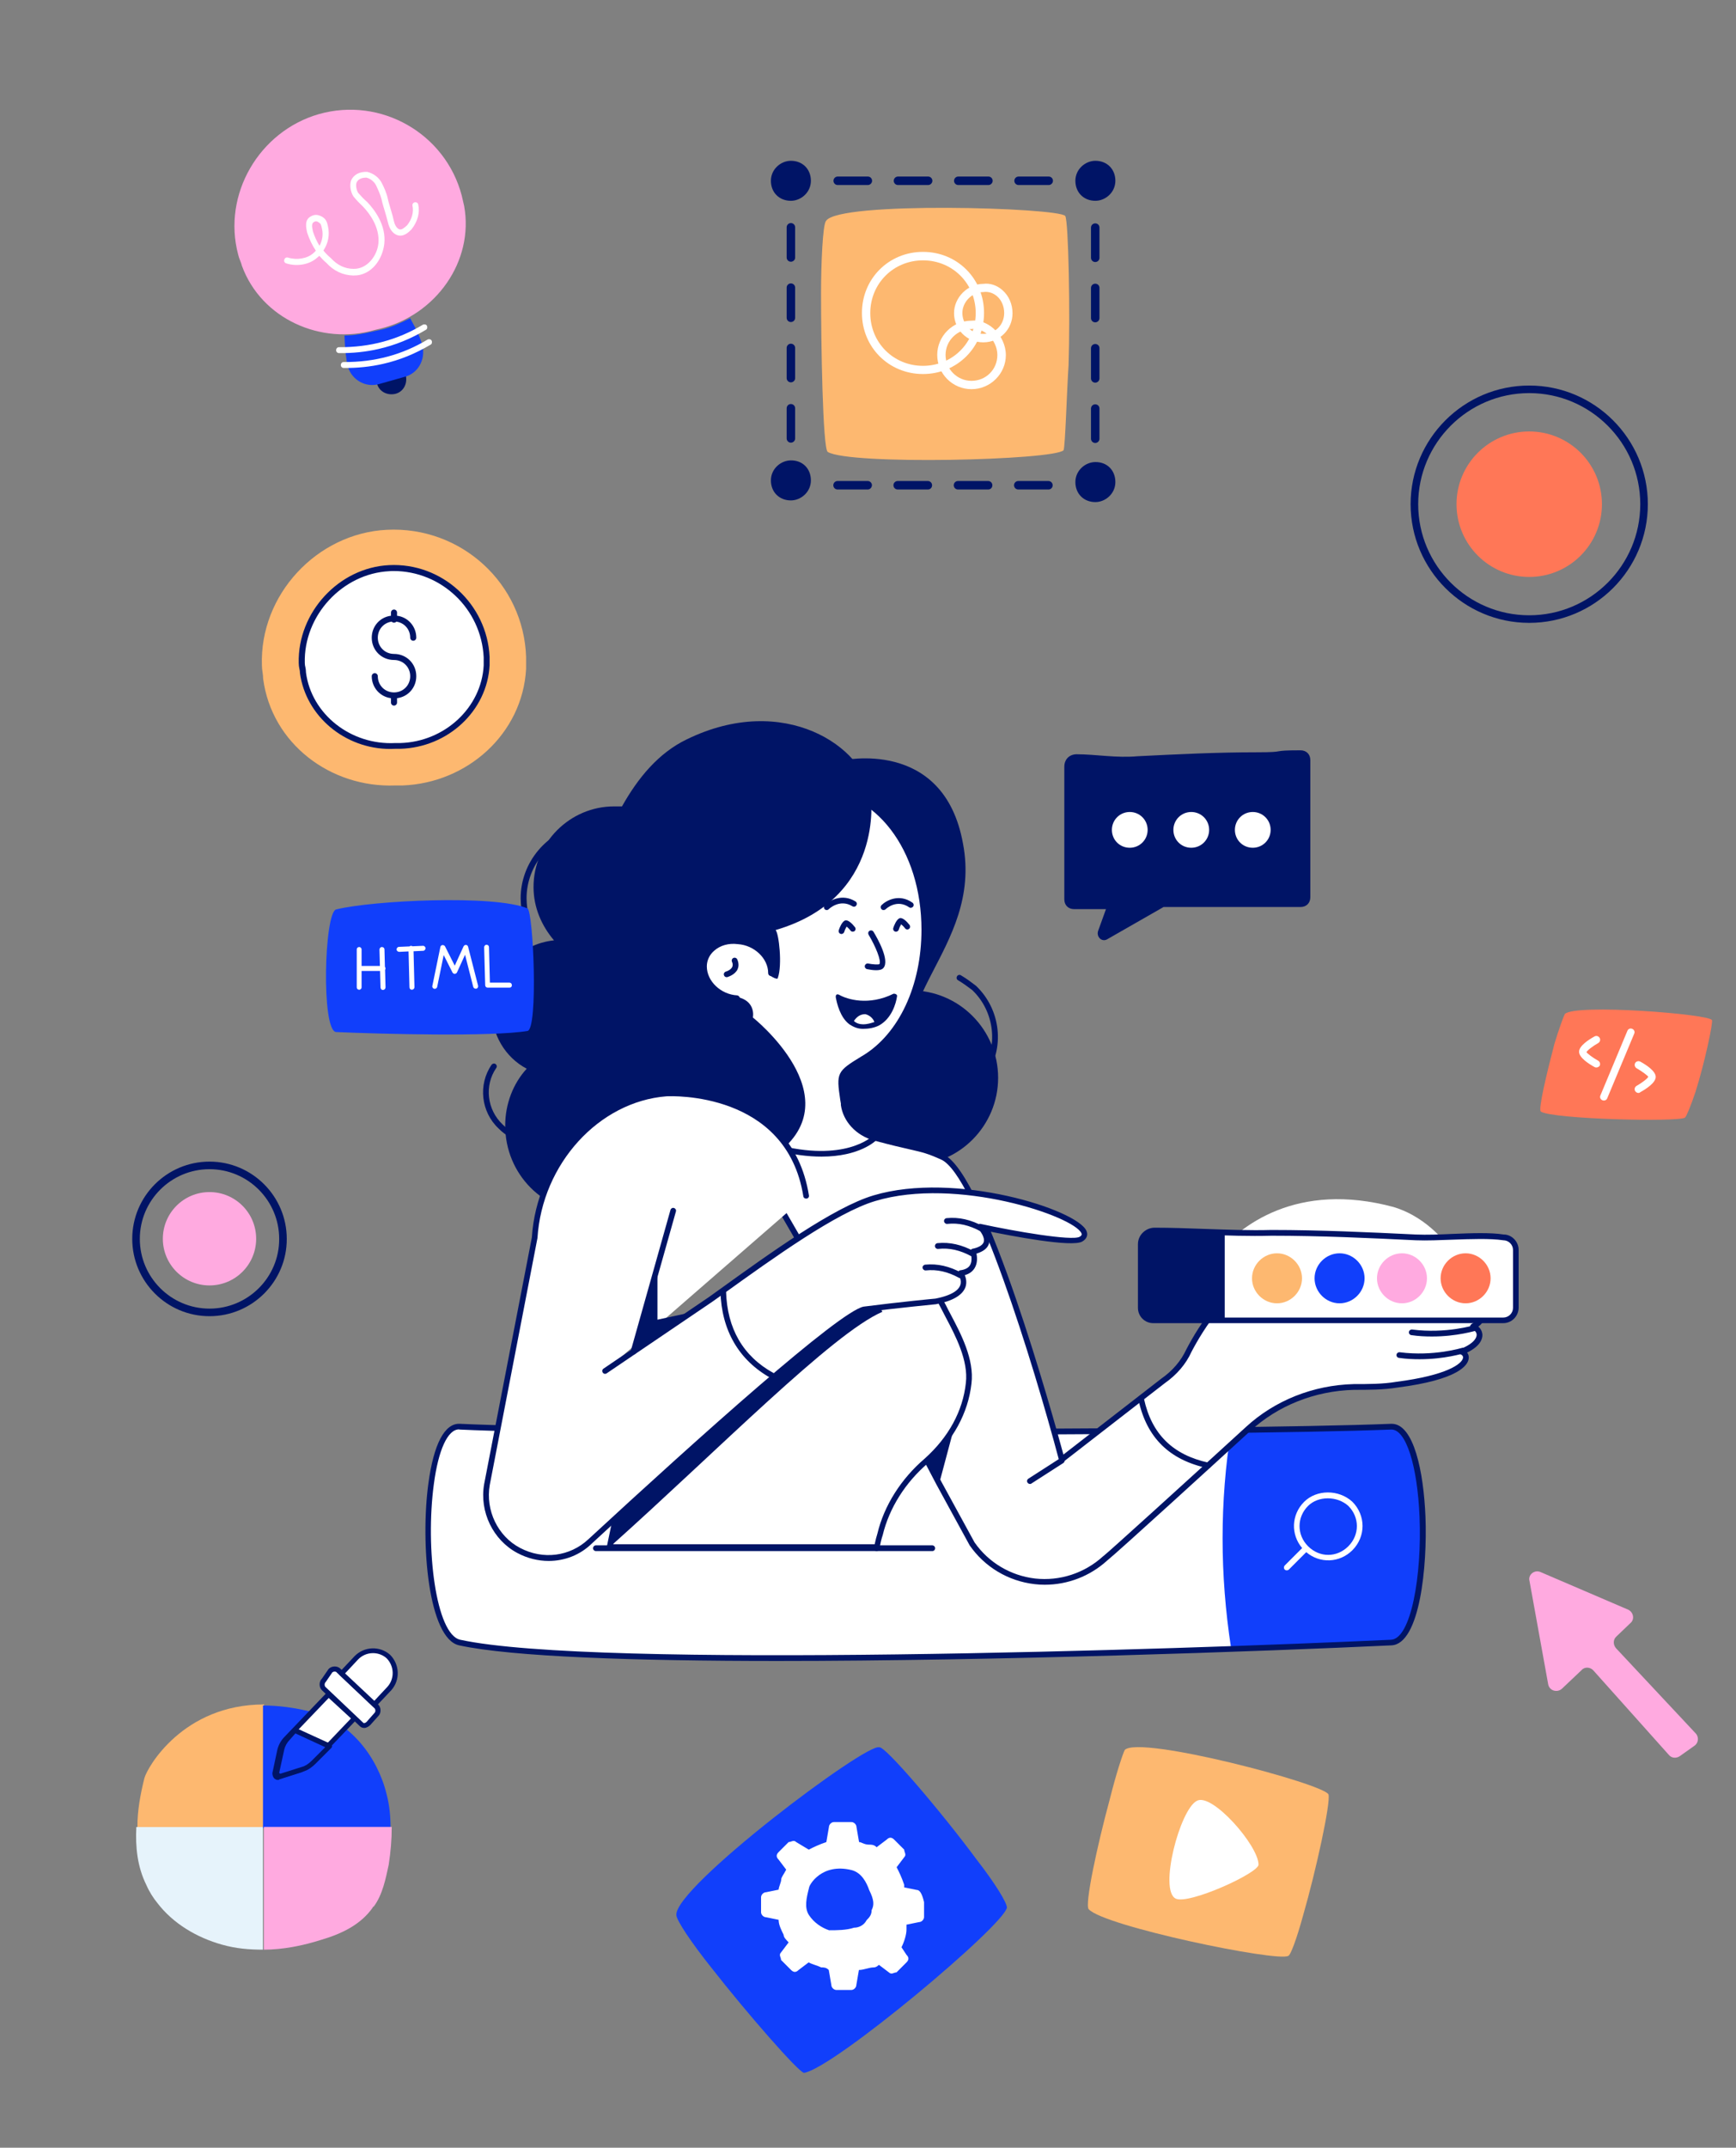 <?xml version="1.0" encoding="utf-8"?>
<!-- Generator: Adobe Illustrator 27.9.0, SVG Export Plug-In . SVG Version: 6.00 Build 0)  -->
<svg version="1.1" id="Layer_1" xmlns="http://www.w3.org/2000/svg" xmlns:xlink="http://www.w3.org/1999/xlink" x="0px" y="0px"
	 viewBox="0 0 1146 1417.2" style="enable-background:new 0 0 1146 1417.2;" xml:space="preserve">
<rect x="0" y="0" width="1146" height="1417.2" fill="#808080" stroke="none"/>
<style type="text/css">
	.st0{display:none;}
	.st1{display:inline;fill:#FFFFFF;}
	.st2{display:inline;fill:#A4C3B2;}
	.st3{display:inline;fill:none;stroke:#FFFFFF;stroke-width:2;stroke-miterlimit:10;stroke-dasharray:11.93,11.93;}
	.st4{display:inline;fill:#333333;}
	.st5{display:inline;fill:#6B9080;}
	.st6{display:inline;fill:#FFCEC7;}
	.st7{display:inline;fill:#F2B1AF;}
	.st8{display:inline;fill:#7F7F7F;}
	.st9{display:inline;fill:#EF8E89;}
	.st10{display:inline;enable-background:new    ;}
	.st11{fill:#FFFFFF;}
	.st12{fill:#595959;}
	.st13{display:inline;fill:#686868;}
	.st14{display:inline;fill:none;stroke:#FFFFFF;stroke-miterlimit:10;}
	.st15{display:inline;fill:#CCE3DE;}
	.st16{display:inline;fill:none;stroke:#6B9080;stroke-miterlimit:10;}
	.st17{display:inline;fill:#F6FFF8;}
	.st18{display:inline;fill:none;stroke:#6B9080;stroke-width:2;stroke-miterlimit:10;}
	.st19{display:inline;fill:none;stroke:#595A5A;stroke-miterlimit:10;}
	.st20{display:inline;fill:none;stroke:#A4C3B2;stroke-miterlimit:10;}
	.st21{display:inline;fill:#FFFFFF;stroke:#A4C3B2;stroke-miterlimit:10;}
	.st22{display:inline;fill:none;stroke:#FFFFFF;stroke-width:0.5;stroke-miterlimit:10;}
	.st23{display:inline;fill:none;stroke:#6B9080;stroke-width:1.9;stroke-miterlimit:10;}
	.st24{display:inline;fill:none;stroke:#FFFFFF;stroke-width:10;stroke-linecap:round;stroke-linejoin:round;}
	.st25{display:inline;}
	.st26{fill:#D3E6EF;}
	.st27{fill:#113FFB;}
	.st28{clip-path:url(#SVGID_00000168834847885764622540000000957032718948826794_);}
	.st29{fill:#001466;}
	.st30{fill:#FFAAE0;}
	.st31{fill:#FDB870;}
	.st32{fill:#FF7757;}
	.st33{fill:#E6F3FB;}
	.st34{fill:none;stroke:#001466;stroke-width:5;stroke-miterlimit:10;}
	.st35{clip-path:url(#SVGID_00000168834847885764622540000000957032718948826794_);fill:#FFAAE0;}
</style>
<g class="st0">
	<rect class="st1" width="1146" height="764"/>
	<path class="st2" d="M286.2,704.6c-34.5,0-66.3-6.8-91.8-19.6c-39.1-19.6-79.5-68-76.4-111.9c1-15,7.5-30.6,18.7-45
		c5.3-6.8,11.2-12.4,17-17.9c8.4-8,16.3-15.5,20.8-25.4c12.3-27.2,6.8-56.1,1-86.6c-5.1-26.8-10.4-54.6-3.5-82.5
		c4.6-18.8,15-36.6,30.1-51.6c14.2-14,31.3-24.7,50.1-31.3c1.1-0.4,2.3-0.8,3.4-1.1c18.5-5.9,37.5-7.5,55.9-9.1
		c13.1-1.1,25.5-2.2,37.8-4.6c21.6-4.4,39.6-15.8,58.7-27.9c6.3-4,12.8-8.1,19.4-12c27.6-16,62.5-25.6,93.2-25.6
		c25.8,0,47.8,6.4,65.4,19c17,12.1,28.8,29.6,35.1,52c4.8,16.8,6.6,36.5,5.6,60.4c-0.4,9.3-1.2,18.7-1.9,27.9
		c-1.9,23.1-3.8,46.9,0.3,69.4c3.5,18.9,11.8,36.5,20.6,55c4.4,9.3,8.9,18.8,12.8,28.5c13.1,33.3,19.6,68.9,19.4,104.7
		c-0.3,26.5-6.9,50-19.1,67.9c-19.3,28.4-52.4,43.4-95.6,43.4c-16.4-0.1-32.7-2.1-48.7-6c-5.4-1.3-10.8-2.8-16-4.3
		c-14.2-4-27.6-7.7-41.3-7.7c-2.9,0-5.7,0.2-8.5,0.5c-16.2,2-31.2,8.7-47,15.9c-10.1,4.5-20.5,9.3-31.5,12.7
		C343,700.2,314.7,704.6,286.2,704.6L286.2,704.6z"/>
	<path class="st2" d="M255.4,242.2c-34.1,11.9-65,40-73.8,75.8c-14,56.8,27,115.7,1.9,170.9c-8.6,18.9-26.5,29.3-39,45.3
		c-8.9,11.5-15.6,25.1-16.6,39.6c-2.8,40.7,36.5,85,70.9,102.3c49.5,24.8,116.6,22.5,168.3,6.1c27.1-8.6,51.7-25.5,80.3-29
		c24.3-3,46.4,6,69.5,11.6c45.4,11,104.6,9.3,133.6-33.3c12.3-18.1,17.1-40.5,17.4-62.4c0.2-34.5-6.1-68.8-18.7-100.9
		c-11.2-28.3-28.4-55.2-33.9-85.5c-6-32.8,0-66.5,1.4-99.5c1.6-37.9-3.3-80.1-36.5-103.9c-41.6-29.7-107.1-16.4-147.8,7.3
		c-26.7,15.5-50.3,34.8-81.2,41c-30.6,6.2-62.6,3.9-92.6,13.4C257.5,241.5,256.5,241.9,255.4,242.2z"/>
	<path class="st3" d="M255.4,242.2c-34.1,11.9-65,40-73.8,75.8c-14,56.8,27,115.7,1.9,170.9c-8.6,18.9-26.5,29.3-39,45.3
		c-8.9,11.5-15.6,25.1-16.6,39.6c-2.8,40.7,36.5,85,70.9,102.3c49.5,24.8,116.6,22.5,168.3,6.1c27.1-8.6,51.7-25.5,80.3-29
		c24.3-3,46.4,6,69.5,11.6c45.4,11,104.6,9.3,133.6-33.3c12.3-18.1,17.1-40.5,17.4-62.4c0.2-34.5-6.1-68.8-18.7-100.9
		c-11.2-28.3-28.4-55.2-33.9-85.5c-6-32.8,0-66.5,1.4-99.5c1.6-37.9-3.3-80.1-36.5-103.9c-41.6-29.7-107.1-16.4-147.8,7.3
		c-26.7,15.5-50.3,34.8-81.2,41c-30.6,6.2-62.6,3.9-92.6,13.4C257.5,241.5,256.5,241.9,255.4,242.2z"/>
	<polygon class="st1" points="211.2,614.7 202.1,620.3 196.5,629.4 192,620.3 181.8,614.7 192,609 196.5,600 200.9,609 	"/>
	<polygon class="st1" points="219.6,595 215.2,597.8 212.4,602.2 210.3,597.8 205.3,595 210.3,592.3 212.4,587.9 214.6,592.3 	"/>
	<polygon class="st1" points="555.5,326.8 550.3,330 547.1,335.2 544.6,330 538.7,326.8 544.6,323.6 547.1,318.4 549.6,323.6 	"/>
	<polygon class="st1" points="590.5,499.4 579.8,506.1 573,516.9 567.7,506.1 555.5,499.4 567.7,492.6 573,481.8 578.3,492.6 	"/>
	<path class="st4" d="M413.4,273.9c-11.4,4.3-21.8,11.1-30.3,19.9c-6.9,7.2-13.4,15-22.4,19.6c-23.3,12-52.6,4.8-74.5,20.5
		c-27.1,19.4-23.7,63.6-6.4,88.1c13.5,19.1,34.9,31.2,57.4,36.5c23.8,5.6,43,15,60.2,32.9c24,25,52.5,44.3,88.6,43.5
		c9.9-0.2,20-2,28.4-7.2c17.9-11.1,26.3-32.6,27.1-52.9c1-24-12.7-45-15.8-68.3c-3.3-25,7.4-49.8,2.8-74.7
		c-6.1-33-36.2-56.4-68-62.4C444.7,266.6,428.4,268.2,413.4,273.9z"/>
	<path class="st4" d="M523.8,319.6c9.2,19.4,13.4,43.1,11.8,66c-1,14-4.2,28.5-0.8,41.9c1.4,5.8,4,10.9,6.2,16.2
		c5.9,13.8,8.7,28.6,8.5,43.5c-0.4,15.2-5,30.4-13.4,40.6"/>
	<path class="st4" d="M395.2,294c-16.4,19.2-48.3,16.5-70.9,18.4c-31.4,2.6-61,25.8-64.3,58.3c-2,19.6,5.1,41.2,14.4,58.2
		c4.9,9,16.4,30.7,29.7,23.5"/>
	<path class="st4" d="M413.9,275.4c-7.7,4.7-16.5,7-25.3,8.9c-8.5,1.9-17.9,3.1-25.5,7.4c-7,3.9-12.8,9.8-16.5,16.9
		c-3.5,6.6-4.8,14.8-12.2,18.3"/>
	<path class="st5" d="M349.2,453.6c0,0,5.9,6,17.8,6.4l72.8-0.4l12.5-6c0,0,31.4,52.6,43.8,153.9c6.5,53.3,29.3,114.6,29.3,114.6
		H327.5v-243L349.2,453.6"/>
	<path class="st6" d="M327.3,471.2v159.2c0,0-11.5,37.9-42.2,44.5C285.1,674.9,223.6,430.7,327.3,471.2z"/>
	<path class="st6" d="M273,495.8l54.3,40.6v9.7l-56.5-42.3C271.4,501,272.2,498.3,273,495.8z"/>
	<path class="st5" d="M349.2,453.6c-69.9-47.4-81.3,38.3-81.3,38.3l59.5,44.5l13-41.4L349.2,453.6z"/>
	<path class="st6" d="M474.3,471.2v159.2c0,0,11.5,37.9,42.2,44.5C516.5,674.9,578,430.7,474.3,471.2z"/>
	<path class="st6" d="M528.7,495.8l-54.3,40.6v9.7l56.5-42.3C530.2,501,529.5,498.3,528.7,495.8z"/>
	<path class="st6" d="M323.5,597.5l134.2,14.4c27.6-1.9,52.3,17,57.7,44.1c1.1,4.5,1.7,9.1,2,13.8c0.4,8.1-6.2,14.6-14.1,12.6
		c-26.2-6.9-92.1-30.8-184.8-64L323.5,597.5z"/>
	<polygon class="st6" points="269.8,579.4 258.3,588.8 272.1,618.4 278.3,620.3 	"/>
	<path class="st6" d="M267.2,579.5l19.9-7c1.2-0.4,2.5-0.2,3.5,0.6l6.5,5.4l26.4,19l-5,20.8c-11.5,2.7-23.5,3.1-35.2,1l-7.7,1
		L267.2,579.5z"/>
	<path class="st5" d="M452.4,453.6c69.9-47.4,81.3,38.3,81.3,38.3l-59.5,44.5l-13-41.4L452.4,453.6z"/>
	<polygon class="st6" points="534.9,538.4 546.4,547.8 532.7,577.4 526.5,579.3 	"/>
	<path class="st6" d="M537.6,538.4l-19.9-7c-1.2-0.4-2.5-0.2-3.5,0.6l-6.5,5.4l-26.5,19l5,20.8c11.5,2.7,23.5,3.1,35.2,1l7.7,1
		L537.6,538.4z"/>
	<path class="st6" d="M483.7,555.5l-153.1,49.9c-27.4,4-47.6,27.7-47,55.4c-0.1,4.6,0.3,9.3,1,13.9c1.4,8,9.2,13,16.4,9.3
		c24.2-12.3,104.8-55.4,188.3-107.6L483.7,555.5z"/>
	<path class="st6" d="M452.3,453.6l-12.5,6l1.6-54.2l-58.8-3L367,460l-17.8-6.4c0,0-12.8,65.8,60,72.6
		C409.2,526.2,461.2,521.7,452.3,453.6z"/>
	<path class="st6" d="M392.1,360.1c-5.3,7.4-15.6,9.1-23,3.8s-9.1-15.6-3.8-23c5.3-7.4,15.5-9.1,22.9-3.8
		C395.7,342.4,397.4,352.7,392.1,360.1L392.1,360.1z"/>
	<path class="st6" d="M500,364.2c-20.6,81.9-78,83-84.8,81.9c-3.1-0.4-6.1-1.2-9-2.5c-55.6-26.8-15.7-124.9-15.7-124.9
		s21.4-39.3,72-18.9C462.6,299.9,511.9,317,500,364.2z"/>
	<path class="st7" d="M415.2,446.1c-3.1-0.4-6.1-1.2-9-2.5c-14.2-6.9-22.2-18.4-26.2-31.8l-2.4,9c4.2,12.4,12,23.1,25.5,29.6
		c2.9,1.3,5.9,2.1,9,2.5c2.8,0.4,14.2,0.5,28.1-5.3l0.2-5.7C427.8,446.6,417.8,446.5,415.2,446.1z"/>
	<path class="st4" d="M490.8,389.5c-2-2.1-3-5-3.7-7.9c-4.8-19.7,2.1-51.9-23.9-58.6c-9.4-2.4-19.2-0.9-28.7-0.1
		c-11.5,1-23.5,1-34.3-3.7c-2.5-1.1-4.9-2.6-6.9-4.5c-0.7,1-1.4,2-2,3c0,0-0.8,2-2,5.5c2,1.8,4.3,3.2,6.8,4.3
		c10.8,4.7,22.8,4.7,34.3,3.7c9.5-0.8,19.3-2.3,28.7,0.1c26,6.7,19.1,38.9,23.9,58.6c0.7,2.8,1.6,5.8,3.7,7.8
		c0.3,0.3,0.5,0.5,0.7,0.7c1.4-2.7,2.8-5.5,4.2-8.4C491.3,389.9,491.1,389.7,490.8,389.5z"/>
	<path class="st4" d="M383.6,311.1c-0.4,3.8-0.8,7.6-1.1,11.4c-0.6,5.7-1,11.4-1.6,17.1c-0.3,2.9-0.6,5.7-0.9,8.5
		c-0.1,0.7-1.2,6.9,0,6.5c0.8-0.3,4.7-6.7,5.6-8c1.7-2.5,3.3-4.9,5-7.4c3.3-5.1,6.5-10.3,9.4-15.7c4.1-7.6,7.8-15.7,9.6-24.1
		c0-0.2,0.1-0.3,0.1-0.5L383.6,311.1z"/>
	<path class="st4" d="M497.3,392.2c3.8-1.9,6.7-8,8.5-11.4c11.1-20.5,15.2-45,5.7-66.9c0,0-19.2-35.8-67.5-38.5
		c-11.6-0.6-23.2,2.1-33.4,7.7c-7.9,4.3-22.5,12.9-22.6,23.3c0,6.3,5.7,11.1,11.5,13.7c10.8,4.7,22.8,4.7,34.3,3.7
		c9.5-0.8,19.3-2.3,28.7,0.1c26,6.7,19.1,38.9,23.9,58.6c0.7,2.8,1.6,5.8,3.7,7.8C492.8,393,495.2,393.3,497.3,392.2z"/>
	<path class="st8" d="M486.5,388.7c0,0-11.5-19.9-30-11.4C456.5,377.4,472.3,372.3,486.5,388.7z"/>
	<path class="st8" d="M390.7,348.2c0,0,22-6.6,29.6,12.2C420.3,360.4,412.3,345.9,390.7,348.2z"/>
	<path class="st9" d="M432,416.4c0,0-17.6,13.2-22.1-7.7L432,416.4z"/>
	<path class="st1" d="M408.5,402.8c0.5,8.9,8,15.8,16.9,15.3c3.5-0.2,6.9-1.5,9.6-3.8L408.5,402.8z"/>
	<polygon class="st9" points="433.2,413.5 424.7,407.7 423.1,407.5 420.7,405.8 410.3,403.6 	"/>
	<path class="st7" d="M426.5,396.8l6.4,1.6c0.4,0.1,0.9-0.2,1-0.6c0-0.1,0-0.2,0-0.3l-1.3-9.1c-0.1-0.5-0.5-0.8-0.9-0.7l-0.5,0.1
		c-0.4,0.1-0.8,0.5-0.7,0.9l0.9,5.9c0.1,0.4-0.2,0.9-0.7,0.9c-0.1,0-0.2,0-0.3,0l-3.3-0.8c-0.4-0.1-0.9,0.2-1,0.6l-0.1,0.5
		C425.8,396.2,426.1,396.7,426.5,396.8z"/>
	<path class="st8" d="M476,396.2c0,0-5.2,1.5-17.7-7.3C458.2,388.9,463.6,401.3,476,396.2z"/>
	<path class="st8" d="M410.5,369c0,0-5.4,0.7-16.4-10C394.2,359,397.5,372.1,410.5,369z"/>
	<path class="st8" d="M497.7,399.4c0.6-1.5-2.6-2.7-4.6-3.3c2.6-11.8-4-24.3-16.2-29.1c-10.4-4.2-22.3-1.3-29.6,7.3
		c-5.3-6-13.2-9.1-21.2-8.4c0.6-11.2-6.2-21.5-16.7-25.5c-12.1-4.8-25.5-0.2-31.7,10.2c-1.8-0.9-5.1-2.4-5.8-0.8s2.4,2.9,4.3,3.6
		c-0.1,0.2-0.2,0.4-0.2,0.5c-5,12.8,1.7,27.4,15,32.7s28.3-0.8,33.3-13.6c0.6-1.5,1-3,1.3-4.5c2.2-0.3,4.4-0.2,6.6,0.2
		c5.2,0.9,10,3.7,13.4,7.7c-0.9,1.3-1.6,2.7-2.2,4.2c-5,12.8,1.7,27.4,15.1,32.6s28.3-0.8,33.3-13.6c0.1-0.2,0.1-0.4,0.2-0.6
		C494.1,399.9,497.1,400.8,497.7,399.4z M392.2,384.3c-12-4.7-18.1-17.9-13.6-29.3s17.9-16.9,29.9-12.1s18.1,17.9,13.6,29.3
		S404.2,389,392.2,384.3z M459.6,410.9c-12-4.7-18.1-17.9-13.6-29.3s18-16.9,30-12.1s18.1,17.9,13.6,29.3S471.6,415.6,459.6,410.9
		L459.6,410.9z"/>
	<g class="st10">
		<path class="st11" d="M423.5,223.5c3.1,0,6,0.2,8.5,0.7c2.5,0.4,4.6,1,6.2,1.7s3,1.6,4.1,2.5c1.1,1,1.9,2,2.3,3
			c0.5,1,0.7,2.1,0.7,3.1l-11.7,1.8c0-0.1,0-0.2-0.1-0.4s-0.3-0.5-0.7-0.9c-0.4-0.4-0.9-0.8-1.5-1.1s-1.5-0.6-2.7-0.9
			c-1.2-0.3-2.6-0.4-4.2-0.4s-2.9,0.1-4.1,0.4c-1.2,0.3-2.1,0.6-2.7,0.9c-0.6,0.4-1.1,0.8-1.5,1.4c-0.4,0.6-0.6,1.1-0.7,1.5
			c-0.1,0.5-0.1,1-0.1,1.6c0,0.5,0,0.9,0.1,1.3c0.1,0.4,0.2,0.8,0.4,1.3c0.2,0.5,0.5,0.9,0.9,1.3c0.4,0.4,1,0.7,1.6,1
			s1.5,0.6,2.5,0.7c1,0.2,2.2,0.3,3.5,0.3c1.2,0,2.3-0.1,3.3-0.2c1-0.1,1.8-0.3,2.4-0.5s1.2-0.5,1.6-0.7c0.5-0.3,0.9-0.5,1.1-0.8
			s0.4-0.5,0.6-0.7c0.1-0.2,0.2-0.4,0.3-0.5v-0.2l11.6,1.6c0,1.1-0.2,2.2-0.6,3.2s-1.1,2-2.2,3c-1,1-2.4,1.8-3.9,2.5
			c-1.6,0.7-3.6,1.3-6.1,1.7s-5.3,0.6-8.5,0.6c-3.1,0-5.8-0.3-8.2-0.8c-2.4-0.5-4.3-1.2-5.9-2c-1.5-0.9-2.8-1.9-3.8-3.2
			s-1.7-2.6-2.1-4s-0.6-3-0.6-4.7c0-4.7,1.6-8.3,4.9-10.9C411.5,224.8,416.6,223.5,423.5,223.5z"/>
	</g>
	<g class="st10">
		<path class="st11" d="M475.7,223.7c4.7,0,8.6,1,11.5,2.9c0.2,0.1,0.4,0.2,0.4,0.3l-4.4,8.9c-0.3-0.2-0.7-0.4-1.3-0.6
			c-0.6-0.3-1.6-0.6-3.2-1s-3-0.7-4.4-0.8c-1.2-0.1-2.4,0-3.5,0.2s-2,0.4-2.6,0.6c-0.6,0.2-1.3,0.6-2.1,1.2
			c-0.8,0.5-1.3,0.9-1.5,1.1c-0.2,0.2-0.6,0.6-1.2,1.1v15.2h-11.6v-29h0.9h10.8v4C465.6,225.1,469.7,223.7,475.7,223.7z"/>
	</g>
	<g class="st10">
		<path class="st11" d="M512.2,223c3.4,0,6.4,0.3,8.9,0.9s4.7,1.6,6.6,3c1.9,1.4,3.2,3.2,4.1,5.6c0.9,2.3,1.2,5.2,0.9,8.5H503
			c0.2,0.9,1,1.6,2.5,2.2c1.5,0.6,3.7,0.8,6.6,0.8c2.6,0,5.1-0.2,7.7-0.5c2.6-0.3,4.5-0.7,5.8-1l1.9-0.5l5,8.1
			c-0.1,0.1-0.3,0.2-0.6,0.3s-0.9,0.3-2,0.6s-2.3,0.6-3.7,0.8s-3.3,0.4-5.7,0.6c-2.4,0.2-5.1,0.3-8,0.3c-3.4,0-6.4-0.2-8.9-0.7
			s-4.6-1.1-6.2-2c-1.6-0.8-2.9-1.9-3.8-3.1s-1.6-2.6-2-4s-0.5-3.1-0.5-5c0-4.7,1.8-8.3,5.3-10.9S505.2,223,512.2,223z M512.3,232
			c-1.8,0-3.4,0.1-4.7,0.4s-2.3,0.6-2.8,1c-0.6,0.4-1,0.8-1.3,1.2s-0.4,0.8-0.4,1.2H521c0-1.1-0.7-2-2-2.8
			C517.6,232.3,515.4,232,512.3,232z"/>
	</g>
	<g class="st10">
		<path class="st11" d="M580.6,252.7h-11.5c0-0.8,0-1.7,0-2.6c-3.5,2.1-7.6,3.1-12.3,3.1c-1.4,0-2.5,0-3.5,0c-0.9,0-2.1-0.1-3.5-0.3
			c-1.4-0.1-2.6-0.3-3.5-0.5c-1-0.2-2-0.6-3.1-1c-1.1-0.5-1.9-1-2.6-1.7c-0.7-0.6-1.2-1.5-1.6-2.5c-0.4-1-0.6-2.1-0.6-3.4
			c0-1.6,0.5-2.9,1.5-4.1c1-1.2,2.4-2.1,4.2-2.7c1.8-0.7,3.7-1.2,5.8-1.5s4.4-0.5,6.8-0.5c4.1,0,7.9,0.6,11.2,1.9
			c-0.7-2-1.8-3.3-3.4-3.9c-1.6-0.6-4.1-0.9-7.5-0.9c-2.8,0-5.5,0.2-8.1,0.6c-2.6,0.4-4.2,0.7-4.9,0.9s-1.3,0.4-1.8,0.6l-2.6-7.9
			c5.7-2.1,11.7-3.2,18.1-3.2c1.4,0,2.8,0,4.1,0.1s2.9,0.3,4.8,0.6c1.8,0.3,3.5,0.7,4.9,1.3c1.4,0.5,2.8,1.3,4.1,2.3
			s2.3,2.2,2.8,3.5c1,2.2,1.6,5,1.9,8.3C580.5,242.6,580.6,247.1,580.6,252.7z M558.1,245.9c2.4,0,4.7-0.3,6.7-0.8s3.2-1,3.5-1.4
			c0-0.3,0-0.5,0-0.5c-0.9-0.9-4.1-1.3-9.6-1.3c-2.8,0-4.8,0.2-5.9,0.5c-1.2,0.3-1.8,0.8-1.8,1.5C551,245.2,553.4,245.9,558.1,245.9
			z"/>
	</g>
	<g class="st10">
		<path class="st11" d="M607,243.2c0.8,0,1.7-0.1,2.7-0.2c1-0.1,1.8-0.3,2.6-0.4c0.8-0.2,1.5-0.3,2.1-0.5c0.7-0.2,1.2-0.3,1.6-0.5
			c0.4-0.1,0.6-0.2,0.5-0.2l4.1,9c-0.5,0.2-1.2,0.4-2.2,0.7s-3,0.6-6.2,1c-3.2,0.5-6.5,0.7-9.9,0.7c-1.6,0-3-0.1-4-0.2
			c-1-0.1-2-0.4-2.9-0.8c-0.9-0.4-1.5-0.9-2-1.5s-0.9-1.5-1.2-2.7s-0.6-2.5-0.7-4s-0.2-3.3-0.2-5.6v-5.8h-5.8v-8.7h5.8v-6.1H603v6.1
			h14.1v8.7H603v5.8c0,0.1,0,0.2,0,0.3s0,0.4,0,0.7s0.1,0.7,0.2,1c0.1,0.3,0.2,0.7,0.4,1.1c0.2,0.4,0.4,0.7,0.7,1s0.7,0.5,1.1,0.7
			C606,243.1,606.5,243.2,607,243.2z"/>
	</g>
	<g class="st10">
		<path class="st12" d="M626.9,215.8h11.6v5.6h-11.6V215.8z M626.9,223.7h11.6v29h-11.6V223.7z"/>
	</g>
	<g class="st10">
		<path class="st12" d="M677.1,223.7H690l-15,29h-15.3l-14.9-29h13l9.5,18.8L677.1,223.7z"/>
	</g>
	<g class="st10">
		<path class="st12" d="M696.9,215.8h11.7v5.6h-11.7V215.8z M696.9,223.7h11.7v29h-11.7V223.7z"/>
	</g>
	<g class="st10">
		<path class="st12" d="M737.8,243.2c0.8,0,1.7-0.1,2.7-0.2c1-0.1,1.8-0.3,2.6-0.4s1.5-0.3,2.1-0.5c0.7-0.2,1.2-0.3,1.6-0.5
			c0.4-0.1,0.6-0.2,0.5-0.2l4.2,9c-0.5,0.2-1.2,0.4-2.2,0.7s-3,0.6-6.2,1c-3.2,0.5-6.5,0.7-9.9,0.7c-1.6,0-3-0.1-4-0.2
			c-1-0.1-2-0.4-2.9-0.8c-0.9-0.4-1.5-0.9-2-1.5s-0.9-1.5-1.2-2.7s-0.5-2.5-0.7-4c-0.1-1.5-0.1-3.3-0.1-5.6v-5.8h-5.8v-8.7h5.8v-6.1
			h11.6v6.1H748v8.7h-14.2v5.8c0,0.1,0,0.2,0,0.3s0,0.4,0,0.7s0.1,0.7,0.2,1c0.1,0.3,0.2,0.7,0.4,1.1c0.2,0.4,0.4,0.7,0.7,1
			s0.7,0.5,1.1,0.7C736.8,243.1,737.3,243.2,737.8,243.2z"/>
	</g>
	<g class="st10">
		<path class="st12" d="M771.1,251.8L755.4,224h13.5l8.9,16.2l8.3-16.2H800l-20.8,38.6h-13.8L771.1,251.8z"/>
	</g>
	<path class="st5" d="M178.4,235.1L153,246c-1.6,0.7-2,2.8-0.7,3.9l4.1,3.9c1,0.9,1,2.4,0.1,3.4l-23.1,24.7c-1,1.1-0.8,2.8,0.4,3.6
		l4.2,3c1,0.7,2.4,0.6,3.2-0.4l21.9-24.5c0.9-1,2.5-1.1,3.4-0.1l5.7,5.4c1.4,1.3,3.7,0.6,4-1.3l5.4-29.9
		C182.1,235.9,180.2,234.3,178.4,235.1z"/>
	<path class="st2" d="M1029.5,642.4l-308.1-4.1c-11.4-0.2-20.6-9.2-20.9-20.6l-4.7-176c-0.3-11.7,8.9-21.4,20.6-21.7
		c0.2,0,0.3,0,0.5,0h317.5c11.7,0,21.2,9.5,21.2,21.2c0,0.2,0,0.4,0,0.5l-4.8,180C1050.7,633.3,1041.1,642.5,1029.5,642.4z"/>
	<path class="st1" d="M884.8,468.1h30.6c5,0,9,4,9,9v30.6c0,5-4,9-9,9h-30.6c-5,0-9-4-9-9v-30.6
		C875.8,472.1,879.8,468.1,884.8,468.1z"/>
	<path class="st1" d="M942.6,468.1h30.6c5,0,9,4,9,9v30.6c0,5-4,9-9,9h-30.6c-5,0-9-4-9-9v-30.6
		C933.6,472.1,937.6,468.1,942.6,468.1z"/>
	<path class="st1" d="M1000.8,468.1h30.6c5,0,9,4,9,9v30.6c0,5-4,9-9,9h-30.6c-5,0-9-4-9-9v-30.6
		C991.8,472.1,995.8,468.1,1000.8,468.1z"/>
	<rect x="710.5" y="459.9" class="st5" width="112.3" height="112.3"/>
	<rect x="914.5" y="548.2" class="st1" width="125.9" height="9"/>
	<rect x="914.5" y="563.2" class="st1" width="125.9" height="9"/>
	<rect x="914.5" y="578.2" class="st1" width="125.9" height="9"/>
	<rect x="914.5" y="593.1" class="st1" width="125.9" height="9"/>
	<path class="st13" d="M716.8,420h318.4c11.3,0,20.5,9.2,20.5,20.5l0,0v12.3l0,0H695.9l0,0V441C695.9,429.4,705.2,420,716.8,420z"/>
	<path class="st1" d="M926.3,432.6h111.3c1.5,0,2.6,1.2,2.6,2.6l0,0c0,1.5-1.2,2.6-2.6,2.6H926.3c-1.5,0-2.6-1.2-2.6-2.6l0,0
		C923.6,433.8,924.8,432.6,926.3,432.6z"/>
	<circle class="st1" cx="742.6" cy="518.8" r="16.7"/>
	<circle class="st1" cx="845.1" cy="455.3" r="14.2"/>
	<circle class="st14" cx="743" cy="517.4" r="32"/>
	<circle class="st14" cx="845.1" cy="455.3" r="27.2"/>
	<path class="st1" d="M726.9,582.7h157.4c8.8,0,15.9,7.1,15.9,15.9v12.9c0,8.8-7.1,15.9-15.9,15.9H726.9c-8.8,0-15.9-7.1-15.9-15.9
		v-12.9C711,589.8,718.1,582.7,726.9,582.7z"/>
	
		<ellipse transform="matrix(0.16 -0.987 0.987 0.16 19.971 422.874)" class="st15" cx="258.5" cy="199.7" rx="7.8" ry="7.8"/>
	<circle class="st16" cx="590.5" cy="706.1" r="16.2"/>
	<path class="st5" d="M332.1,25.6H465c10,0,18.2,8.1,18.2,18.2v83.6c0,11.4-9.3,20.7-20.7,20.7H339.7c-15,0-27.2-12.2-27.2-27.2
		V45.2C312.5,34.4,321.3,25.6,332.1,25.6z"/>
	<path class="st17" d="M341.6,39h111.6c1.3,0,2.3,1,2.3,2.3V107c0,1.3-1,2.3-2.3,2.3H341.6c-1.3,0-2.3-1-2.3-2.3V41.3
		C339.3,40.1,340.4,39,341.6,39z"/>
	<path class="st2" d="M341.6,125.6h111.6c1.3,0,2.3,1,2.3,2.3v2.5c0,1.3-1,2.3-2.3,2.3H341.6c-1.3,0-2.3-1-2.3-2.3v-2.5
		C339.3,126.6,340.4,125.6,341.6,125.6z"/>
	<path class="st17" d="M341.6,125.6h47.6c1.3,0,2.3,1,2.3,2.3v2.5c0,1.3-1,2.3-2.3,2.3h-47.6c-1.3,0-2.3-1-2.3-2.3v-2.5
		C339.3,126.6,340.4,125.6,341.6,125.6z"/>
	<path class="st5" d="M386,60.5v28.1c0,1.3,1,2.3,2.3,2.3c0.4,0,0.9-0.1,1.2-0.4l22.6-14.4c1.1-0.7,1.4-2.1,0.7-3.2
		c-0.2-0.3-0.4-0.6-0.7-0.7l-22.7-13.7c-1.1-0.6-2.5-0.3-3.1,0.8C386.1,59.7,386,60.1,386,60.5z"/>
	
		<rect x="83.1" y="370.1" transform="matrix(0.707 -0.707 0.707 0.707 -243.885 182.862)" class="st2" width="31.4" height="31.4"/>
	
		<rect x="582" y="69.3" transform="matrix(0.707 -0.707 0.707 0.707 114.965 447.525)" class="st5" width="31.4" height="31.4"/>
	<circle class="st2" cx="984.9" cy="289.8" r="27.9"/>
	<circle class="st18" cx="984.9" cy="289.8" r="53.9"/>
	<path class="st19" d="M738.7,35.4h167.1c10.8,0,19.6,8.8,19.6,19.6v121.2c0,10.8-8.8,19.6-19.6,19.6H738.7
		c-10.8,0-19.6-8.8-19.6-19.6V55C719,44.2,727.8,35.4,738.7,35.4z"/>
	<path class="st13" d="M738,35.4h168.4c10.5,0,19,8.5,19,19l0,0v3.2l0,0H719l0,0v-3.3C719,43.9,727.5,35.4,738,35.4z"/>
	<path class="st20" d="M747.7,75.1h82.9c3.9,0,7,3.1,7,7v57.6c0,3.9-3.1,7-7,7h-82.9c-3.9,0-7-3.1-7-7V82.1
		C740.7,78.2,743.9,75.1,747.7,75.1z"/>
	<path class="st20" d="M735.5,67.1h11.7c1.2,0,2.2,1,2.2,2.2V81c0,1.2-1,2.2-2.2,2.2h-11.7c-1.2,0-2.2-1-2.2-2.2V69.3
		C733.3,68.1,734.3,67.1,735.5,67.1z"/>
	<path class="st20" d="M831.8,67.1h11.7c1.2,0,2.2,1,2.2,2.2V81c0,1.2-1,2.2-2.2,2.2h-11.7c-1.2,0-2.2-1-2.2-2.2V69.3
		C829.7,68.1,830.6,67.1,831.8,67.1z"/>
	<path class="st21" d="M740.7,116.3l33.5-31l31.5,34.6l12.4-12.4l19.6,15.4v16.6c0,4-3.2,7.2-7.2,7.2l0,0h-82.6
		c-4,0-7.2-3.2-7.2-7.2l0,0V116.3z"/>
	<circle class="st5" cx="808.8" cy="94.2" r="8.8"/>
	<polygon class="st20" points="872.2,80.2 887.3,80.2 900.1,94.2 900.1,110.9 872.2,110.9 	"/>
	<polygon class="st2" points="901.5,75.1 908.8,78.6 893.4,96.1 885.2,98.9 885.2,91.3 	"/>
	<rect x="737.1" y="164.2" class="st15" width="29.3" height="16.5"/>
	<rect x="772.7" y="164.2" class="st15" width="29.3" height="16.5"/>
	<rect x="806.7" y="164.2" class="st15" width="29.3" height="16.5"/>
	<rect x="863.5" y="121" class="st2" width="45.4" height="7.7"/>
	<rect x="863.5" y="136.4" class="st2" width="45.4" height="7.7"/>
	<rect x="863.5" y="151.8" class="st2" width="45.4" height="7.7"/>
	<path class="st20" d="M735.4,136.4h11.7c1.2,0,2.2,1,2.2,2.2v11.7c0,1.2-1,2.2-2.2,2.2h-11.7c-1.2,0-2.2-1-2.2-2.2v-11.7
		C733.3,137.4,734.2,136.4,735.4,136.4z"/>
	<path class="st20" d="M831.8,138.8h11.7c1.2,0,2.2,1,2.2,2.2v11.7c0,1.2-1,2.2-2.2,2.2h-11.7c-1.2,0-2.2-1-2.2-2.2V141
		C829.7,139.8,830.6,138.8,831.8,138.8z"/>
	<circle class="st15" cx="900.8" cy="46.2" r="4.1"/>
	<circle class="st2" cx="887.2" cy="46.2" r="4.1"/>
	<circle class="st5" cx="873.8" cy="46.2" r="4.1"/>
	<circle class="st20" cx="131.9" cy="118.6" r="70.3"/>
	<circle class="st20" cx="131.9" cy="118.6" r="48.3"/>
	<circle class="st5" cx="152.4" cy="98.5" r="8.6"/>
	
		<rect x="128.6" y="107.1" transform="matrix(0.707 -0.707 0.707 0.707 -37.623 131.293)" class="st5" width="22.2" height="7.9"/>
	<path class="st5" d="M134.1,101.2l15.4,15.4c1.1,1.1,1.1,2.8,0,3.9l-0.4,0.4c-1.1,1.1-2.8,1.1-3.9,0l-15.4-15.4
		c-1.1-1.1-1.1-2.8,0-3.9l0.4-0.4C131.3,100.2,133.1,100.2,134.1,101.2z"/>
	<path class="st5" d="M133.2,106l10.6,10.6l0,0l-25.1,25.1c-2.6,2.6-6.9,2.6-9.5,0l0,0l-1.1-1.1c-2.6-2.6-2.6-6.9,0-9.5l0,0
		L133.2,106L133.2,106z"/>
	<path class="st5" d="M110.8,138.7l0.5,0.5c1.1,1.1,1.1,2.8,0,3.9l-3.3,3.3c-1.1,1.1-2.8,1.1-3.9,0l-0.5-0.5c-1.1-1.1-1.1-2.8,0-3.9
		l3.3-3.3C108,137.7,109.8,137.7,110.8,138.7z"/>
	<path class="st13" d="M673.6,350.9h34.8c7,0,12.8,5.7,12.8,12.8v20.5c0,7-5.7,12.8-12.8,12.8h-34.8c-7,0-12.8-5.7-12.8-12.8v-20.5
		C660.8,356.6,666.5,350.9,673.6,350.9z"/>
	
		<rect x="686.7" y="356.2" transform="matrix(0.707 -0.707 0.707 0.707 -62.058 598.885)" class="st1" width="10.4" height="36.3"/>
	
		<rect x="673.7" y="369.1" transform="matrix(0.707 -0.707 0.707 0.707 -62.004 598.864)" class="st1" width="36.3" height="10.4"/>
	<path class="st22" d="M675.4,353h31.1c7,0,12.8,5.7,12.8,12.8V382c0,7-5.7,12.8-12.8,12.8h-31.1c-7,0-12.8-5.7-12.8-12.8v-16.3
		C662.7,358.7,668.4,353,675.4,353z"/>
	<path class="st23" d="M719.3,674.6v42.8h-14.2v-3.8c-3.1,2.2-8.2,4.1-16.4,4.1c-10.7,0-22.9-1.9-22.9-18.3
		c0-11.9,10.8-17.3,22.6-17.3c5.8-0.1,11.5,1.2,16.7,3.7v-11.2H719.3z M705.1,697.6c-1.9-5.3-11.8-5.3-14.5-5.3s-9.7-0.3-9.7,7.3
		c0,6.4,5.9,7.3,10.6,7.3c7.4,0,11.2-0.7,13.6-4.5L705.1,697.6L705.1,697.6z"/>
	<path class="st23" d="M779.1,703h-36.3c0.4,2,3.4,3.7,11.1,3.7c6.3,0,12.6-0.8,18.8-2.4l6.1,9.9c0,0-5.5,3.2-24.4,3.2
		c-21.2,0-26.1-7.3-26.1-18.1c0-11.2,8.3-18.1,25.8-18.1C770.1,681.1,780.3,686.4,779.1,703z M742.8,696.8h21.9
		c0-2.3-2.3-4.7-10.6-4.7C744.6,692,742.8,695,742.8,696.8L742.8,696.8z"/>
	<path class="st23" d="M835.3,706.5c0,9.3-3.6,12.1-24.8,12.1c-10,0-19.2-0.5-21.9-3.1l3.9-10.1c2.1,1.4,11.6,2.3,18.5,2.3
		c8.1,0,11,0.2,11-1s-2.8-2-11.9-2c-15.1,0-22.8-1.9-22.8-11.3c0-10.7,7.6-11.8,24-11.8c15.6,0,19.3,1.4,23.3,3.5l-4.4,9.7
		c-3.8-1.5-12.5-2.6-19.8-2.6s-9.4-0.1-9.4,1.2c0,1,1.8,1.8,9.3,1.8C830.3,695.3,835.3,697.2,835.3,706.5z"/>
	<path class="st23" d="M858.6,672.3v6.9h-14.2v-6.9H858.6z M858.6,681.9v35.4h-14.2v-35.4H858.6z"/>
	<path class="st23" d="M921.8,682.5v30c0,14-7.7,20.6-26.8,20.6s-26.2-3.8-26.2-3.8l4.7-11c0,0,4.9,4.2,18.5,4.2
		c16.6,0,15.6-9.5,15.6-9.5v-1.5c-1.4,3.5-8.8,6.3-16.7,6.3c-11.8,0-22.6-3.5-22.6-16.1c0-17.4,12.2-19.4,22.9-19.4
		c8.3,0,13.3,2,16.4,4.3v-4L921.8,682.5z M907.6,701.1v-2.7c0-3.9-7.3-5.5-14.7-5.5c-4.6,0-10.3,1-10.3,7c0,7.1,8.5,7.2,10.5,7.2
		S906.1,707.1,907.6,701.1L907.6,701.1z"/>
	<path class="st23" d="M979.9,714.5v2.8h-14.2v-11.7c0-5.3,0.3-13.1-9.4-13.1c-5.7,0-8.4,2-10.6,4.3v20.5h-14.3v-35.4h14.3v4.9
		c3.9-2.8,7.3-5.2,15.4-5.2c6.6,0,13.9,0.8,16.8,7.5C979.9,694,979.9,701.3,979.9,714.5z"/>
	<path class="st5" d="M52.1,472.2h119.2c10.2,0,18.5,8.3,18.5,18.5V560c0,10.2-8.3,18.5-18.5,18.5H52.1c-10.2,0-18.5-8.3-18.5-18.5
		v-69.3C33.7,480.5,41.9,472.2,52.1,472.2z"/>
	<polyline class="st24" points="83.5,502.3 56.5,525.9 83.5,548.4 	"/>
	<polyline class="st24" points="139.9,548.4 166.9,524.9 139.9,502.3 	"/>
	<line class="st24" x1="123.8" y1="499" x2="100.9" y2="551.8"/>
</g>
<g class="st0">
	<g class="st25">
		<path class="st26" d="M729.7,97c-84.2-4.4-168.4-8.9-252.6-6.6c-68.7,0-137.4-4.4-206.1-4.4c-13.3,0-22.2,11.1-22.2,22.2v113
			c0,13.3,11.1,22.2,22.2,22.2h618.2c13.3,0,22.2-11.1,22.2-22.2V119.2c0-11.1-8.9-22.2-22.2-22.2C840.5,90.4,774,99.2,729.7,97z"/>
	</g>
	<g class="st25">
		<path class="st27" d="M397.4,88.1c-42.1-2.2-86.4-2.2-128.5-4.4c-13.3,0-22.2,11.1-22.2,22.2v113c0,13.3,11.1,22.2,22.2,22.2
			h128.5V88.1z"/>
	</g>
	<g class="st25">
		<path class="st11" d="M353.1,200c-1.4,0-2.8-0.5-3.9-1.6L335,184.3c-12.8,9.4-29.4,8.2-41.3-3.6c-13.2-13.2-13.2-32.3,0-45.5
			c13.7-11,34.7-10.8,45.5,0l0,0l0,0l0,0c6.4,6.4,9.9,14.5,9.9,22.8c0,6.5-2.2,13-6.3,18.5l14.1,14.1c2.2,2.2,2.2,5.7,0,7.8
			C355.9,199.5,354.5,200,353.1,200z M317.4,138c-5.7,0-11.8,1.8-16.2,5.4c-8.5,8.5-8.5,20.5,0.5,29.4c8.9,8.9,20.9,8.9,29.8,0
			c4.4-4.4,6.7-9.5,6.7-14.9s-2.3-10.5-6.7-14.9l0,0C328.1,139.7,322.9,138,317.4,138z M800.6,169H510.4c-3.1,0-5.5-2.5-5.5-5.5
			s2.5-5.5,5.5-5.5h290.2c3.1,0,5.5,2.5,5.5,5.5S803.7,169,800.6,169z"/>
	</g>
</g>
<g>
	<defs>
		<rect id="SVGID_1_" width="1146" height="1417.2"/>
	</defs>
	<clipPath id="SVGID_00000163037839471938064190000009650688699473879168_">
		<use xlink:href="#SVGID_1_"  style="overflow:visible;"/>
	</clipPath>
	<g style="clip-path:url(#SVGID_00000163037839471938064190000009650688699473879168_);">
		<g>
			<path class="st29" d="M267.9,247.8c1.2,5.4-1.6,10.8-7,12.1c-5.4,1.2-10.8-1.6-12.1-7L267.9,247.8z"/>
		</g>
		<g>
			<path class="st30" d="M159.7,175.4c-0.5-2.3-1.8-4.4-2.5-7.5c-10.5-39.6,13.9-81.3,53.3-92.6C251.4,63.7,294,88,304.8,129
				l1.6,6.9c6.6,36.4-18.5,71.8-55.1,80.9l-3.8,0.9C211.9,228,172.5,210.4,159.7,175.4z"/>
		</g>
		<g>
			<path class="st27" d="M266.6,248.8c9.2-2.1,14.4-11.3,12.3-20.5c-1-4.6-4.1-11.1-8.1-18.3c-5.8,2.9-12.4,6-18.5,7.4l-4.6,1
				c-6.9,1.6-13,2.9-20.3,3c0.2,8,1.1,15.9,2.2,20.5c2.8,9.1,12.1,14.2,21.1,11.4L266.6,248.8z"/>
		</g>
		<g>
			<path class="st11" d="M252.9,240.1c-8.3,1.9-16.9,2.8-26,2.7c-1.1,0-2-0.9-1.9-2c0-1.1,0.9-2,2-1.9c20.4,0.1,38.5-4.8,55.2-14.8
				c0.9-0.5,2.2-0.3,2.7,0.6c0.5,0.9,0.3,2.2-0.6,2.7C274.2,233.4,263.9,237.6,252.9,240.1z M249.8,230.3c-8.3,1.9-16.9,2.8-26,2.7
				c-1.1,0-2-0.9-1.9-2c0-1.1,0.9-2,2-1.9c20.4,0.1,38.5-4.8,55.2-14.8c0.9-0.5,2.2-0.3,2.7,0.6s0.3,2.2-0.6,2.7
				C271.2,223.6,260.8,227.8,249.8,230.3z M237.5,181.4c-1.4,0.3-2.8,0.4-4.4,0.4c-6.7-0.2-12.8-3-17.6-8.3
				c-1.7-1.4-3.3-3.1-4.7-4.7c-0.5,0.4-0.9,0.9-1.5,1.3c-4.8,4.4-13.1,6-20.3,3.7c-1.1-0.3-1.7-1.4-1.3-2.5c0.3-1.1,1.4-1.7,2.5-1.3
				c5.9,1.8,12.8,0.6,16.7-3c0.6-0.5,1.1-1,1.6-1.6c-2.3-3.4-4.2-7.3-5.7-11.8c-0.8-3.5-1.9-8.6,2.4-10.8c3.1-1.9,5.9-0.7,7.7,0.4
				c2.6,1.6,3.1,3.8,3.6,6.2c1.3,5.6,0.1,11.3-3,15.9c1.4,1.8,3.1,3.5,4.9,5c4.3,4.7,9.3,7.1,15,7.1c9,0.2,15.6-8.6,16.4-16.8
				c1-10.7-5.9-19.8-10.1-24.2c-2.1-2-4.1-4-6.4-6.8c-1.8-2.8-2.7-7.3-1.5-10.6c1.7-3.7,5.4-5.8,10.6-5.6c4.2,1,7.8,3.8,9.6,7.3
				c1.4,2.7,3.2,6.6,3.9,10c0.6,2.8,1.5,5.5,2.2,8c0.8,2.5,1.4,4.9,1.9,7.1c0.4,1.7,1.4,4.7,3.6,5.5c1.6,0.6,3.6-1.2,5.2-2.7
				c3.1-3.9,4.4-8.6,3.5-12.8c-0.2-1.1,0.4-2.1,1.5-2.3s2.1,0.4,2.3,1.5c1.2,5.3-0.4,11.2-4.4,16.3c-1.4,1.4-5.2,5.5-9.6,3.8
				c-2.9-1.1-5-4-6-8.3c-0.5-2.1-1.2-4.5-1.9-6.9c-0.8-2.7-1.7-5.4-2.3-8.3c-0.7-3-2.4-6.6-3.6-9.2c-1.2-2.5-3.8-4.6-6.5-5.2
				c-2,0-5.2,0.5-6.4,3.2c-0.7,1.8-0.1,5,1,6.8c2,2.3,3.9,4.3,6,6.1c4.8,5,12.6,15.2,11.3,27.5C252.6,170.3,246.7,179.3,237.5,181.4
				z M208.1,146.1c-0.3,0.1-0.6,0.2-1,0.5c-1.5,0.8-1.2,3.2-0.5,6.2c1.1,3.4,2.6,6.6,4.3,9.4c1.9-3.4,2.6-7.5,1.6-11.5
				c-0.5-2.3-0.7-3.1-1.9-3.8C209.6,146.1,208.9,145.9,208.1,146.1z"/>
		</g>
	</g>
	<g style="clip-path:url(#SVGID_00000163037839471938064190000009650688699473879168_);">
		<g>
			<path class="st11" d="M303.5,941.4c-27.7-1.5-27.7,136.5,0,142.5c93,20.2,502.5,5.2,614.9,0c27.7-1.5,27.7-143.2,0-142.5
				C805.9,945.9,396.5,945.9,303.5,941.4z"/>
		</g>
		<g>
			<path class="st27" d="M812.7,943.6c44.2-0.7,81-1.5,105-2.2c27.7-0.7,27.7,141,0,142.5c-24,0.7-60.7,2.2-105,3.7
				C805.2,1038.9,805.2,990.9,812.7,943.6z"/>
		</g>
		<g>
			<path class="st29" d="M513.3,1096c-94,0-175.1-2.7-210.2-10.3c-20.3-4.4-25.7-67.2-20.3-106.9c3.5-25.9,10.7-39.8,20.8-39.3
				c93.6,4.5,501.5,4.5,614.8,0c0.1,0,0.2,0,0.3,0c14.6,0,21.1,31.6,22.3,61.3c1.3,32.3-3.6,83.9-22.4,84.9
				C833.1,1089.7,657.9,1096,513.3,1096z M303,943.2c-7.4,0-13.6,13.4-16.6,36.1c-5.7,42.4,1.4,99.2,17.4,102.7
				c88.9,19.3,473.7,6.5,614.5,0c13.2-0.7,20.4-42.5,18.8-81c-1.4-34.1-9-57.7-18.5-57.7c-0.1,0-0.1,0-0.2,0
				c-113.3,4.5-521.4,4.5-615.1,0C303.3,943.3,303.2,943.2,303,943.2z"/>
		</g>
		<g>
			<path class="st11" d="M849.4,1036.2c-0.5,0-1-0.2-1.3-0.5c-0.7-0.7-0.7-1.9,0-2.7l11.5-11.5c-7.6-8.9-7.2-22,1.3-30.5l0,0
				c8.2-8.2,22.8-8.3,31.8-0.1c9,9,9,23,0.1,32c-8.5,8.5-21.6,8.9-30.5,1.3l-11.5,11.5C850.4,1036.1,849.9,1036.2,849.4,1036.2z
				 M863.5,1020.3c7.6,7.6,19,7.6,26.6,0c7.5-7.5,7.5-19.1,0-26.6c-7.4-6.7-19.9-6.7-26.6,0C856,1001.2,856,1012.8,863.5,1020.3z"/>
		</g>
		<g>
			<path class="st29" d="M658.9,711.2c0,31.5-25.5,57.7-57.7,57.7c-31.5,0-57.7-25.5-57.7-57.7c0-31.5,25.5-57.7,57.7-57.7
				S658.9,679.7,658.9,711.2z"/>
		</g>
		<g>
			<path class="st29" d="M555.5,501.9c0,0,67.5-15.7,80.2,54.7c13.5,70.5-60,106.5-24.7,154.5c35.2,48-18.7,162-93,78
				s-53.2-243.7-53.2-243.7L555.5,501.9z"/>
		</g>
		<g>
			<path class="st11" d="M964.9,891.9c6.7,3,4.5,15.7-42.7,21.7c-9,1.5-18.7,1.5-28.5,1.5c-26.2,0.7-51,10.5-69.7,27.7
				c-36,33-93,84.7-94.5,85.5l0,0c-26.2,24-67.5,19.5-87.7-9.7l-21.7-39.7l-8.2-15.7l-14.2-24l-120-207c19.5-30,12-39.7-6.7-69
				c-7.5-14.2-12-31.5-12-49.5c0-51.7,35.2-94.5,78.7-94.5s72.7,42.7,72.7,94.5c0,37.5-15,69.7-39.7,84.7
				c-17.2,10.5-16.5,9.7-13.5,30v0.7c1.5,10.5,9.7,18.7,20.2,21.7c30.7,8.2,30,6,45,12.7c29.2,13.5,78.7,199.5,78.7,199.5l66.7-51.7
				c7.5-5.2,13.5-12,17.2-20.2c9-17.2,28.5-47.2,52.5-50.2c26.2-3,49.5-19.5,59.2-27.7c3.7-3,9-2.2,11.2,1.5c3.7,6.7,3,18-22.5,33
				c0,0,30.7,12,78.7,3c6.7-1.5,12,7.5-1.5,13.5c3-0.7,6-0.7,9-1.5c6.7-1.5,11.2,6.7,0.7,12.7C978.4,877.6,979.9,885.9,964.9,891.9
				L964.9,891.9z"/>
			<path class="st29" d="M689.7,1045.7c-2.3,0-4.5-0.1-6.8-0.4c-17.3-2-32.9-11.3-42.8-25.6l-21.8-39.9L610,964l-14.2-23.9l-120-207
				c-0.4-0.6-0.3-1.4,0.1-2c18.2-28.1,12.4-37.2-5-64.3l-1.7-2.7c-8.1-15.3-12.3-32.7-12.3-50.5c0-53.1,36.2-96.4,80.6-96.4
				c42.5,0,74.6,41.4,74.6,96.4c0,38.1-15.6,71.1-40.7,86.3l-0.7,0.4c-14.8,9-14.8,9-12.3,25.2l0.4,3.6c1.3,9.1,8.7,17,18.9,19.9
				c11.7,3.1,18.8,4.7,24,5.9c8.4,1.9,11.8,2.7,21.2,6.9c28.1,13,72.6,174,79.1,198l64.5-50c7.6-5.3,13.2-11.9,16.7-19.5
				c7.5-14.4,27.7-48,54-51.3c27.9-3.2,51.6-21.7,58.3-27.3c2.3-1.9,5.3-2.6,8-2.1c2.6,0.5,4.7,1.9,6,4.1c4,7.2,3.6,18.7-19.6,33.4
				c9.6,2.8,36.6,8.7,73.9,1.7c3.9-0.8,7.7,1.1,8.8,4.5c0.7,2.2,0.3,5-2,7.7c0.2,0,0.4-0.1,0.6-0.1c4-0.9,7.6,0.8,8.9,4.2
				c1.1,2.8,0.4,6.8-4.2,10.3c1.7,1.4,2.6,3.4,2.7,5.5c0,2.6-1.3,7.3-10.1,11.6c0.9,1.2,1.3,2.7,1,4.2c-0.6,4-6.3,13.7-47.1,18.9
				c-9.1,1.5-19.1,1.5-28.7,1.5c-25.8,0.7-50.2,10.4-68.5,27.3c-18.1,16.6-88.1,80.5-94.5,85.5l0,0
				C719.4,1040.1,704.8,1045.7,689.7,1045.7z M479.7,732.2l119.4,206l14.2,24l8.3,15.8l21.7,39.7c9.2,13.3,23.8,22,40,23.9
				c16.3,1.8,32.6-3.5,44.8-14.6c0.1-0.1,0.3-0.2,0.4-0.3c2.4-1.7,56-50.3,94.1-85.2c19-17.4,44.2-27.5,71-28.2
				c9.6,0,19.4,0,28.2-1.5c33.5-4.3,43.4-11.9,44-15.8c0.2-1.4-1-2.1-1.7-2.4c-0.7-0.3-1.1-1-1.1-1.8c0-0.8,0.5-1.4,1.2-1.7
				c9.9-4,10.6-8.1,10.6-9.3c0-1.6-1.2-3-3.1-3.7c-0.7-0.3-1.1-0.9-1.2-1.6c-0.1-0.7,0.3-1.4,0.9-1.8c4.8-2.8,5.8-5.7,5.1-7.4
				c-0.6-1.5-2.5-2.3-4.5-1.9c-1.5,0.4-3.1,0.6-4.7,0.8c-1.4,0.2-2.8,0.4-4.3,0.7c-1,0.3-1.9-0.3-2.2-1.2c-0.3-0.9,0.1-1.9,1-2.3
				c6.3-2.8,7.8-6,7.2-7.9c-0.5-1.6-2.5-2.5-4.5-2c-48,9-78.6-2.6-79.8-3.1c-0.7-0.3-1.1-0.9-1.2-1.6c-0.1-0.7,0.3-1.4,0.9-1.8
				c19.1-11.2,26.6-21.8,21.8-30.5c-0.7-1.2-2-2-3.4-2.3c-1.8-0.3-3.5,0.2-5,1.4c-6.8,5.7-31.3,24.8-60.2,28.1
				c-24.5,3.1-43.8,35.5-51,49.2c-3.7,8.2-9.7,15.2-17.8,20.9l-66.7,51.7c-0.5,0.4-1.1,0.5-1.8,0.3c-0.6-0.2-1-0.7-1.2-1.3
				c-17-64-55.2-187.9-77.7-198.3c-9.1-4.1-12.2-4.8-20.5-6.7c-5.2-1.2-12.4-2.8-24.2-6c-11.6-3.3-20.1-12.5-21.6-23.3l0-1l-0.4-2.3
				c-2.7-18.1-2.3-18.9,14.1-28.9l0.7-0.4c24-14.5,38.8-46.4,38.8-83.1c0-52.8-30.5-92.6-70.9-92.6c-42.4,0-76.9,41.5-76.9,92.6
				c0,17.2,4.1,34,11.8,48.6l1.6,2.5C491.2,691.6,498.4,702.8,479.7,732.2z"/>
		</g>
		<g>
			<path class="st29" d="M631.2,936.9l-11.2,42l-9-15.7l-14.2-24L631.2,936.9z"/>
		</g>
		<g>
			<path class="st11" d="M886.2,847.6c0,0,1.5,23.2-28.5,23.2 M963.4,864.9c0,0-18.7,6-42,3 M973.9,876.1c0,0-18.7,6-42,3
				 M965.7,891.1c0,0-18.7,6-42,3"/>
			<path class="st29" d="M937.1,896.9c-4.3,0-8.9-0.2-13.6-0.9c-1-0.1-1.8-1.1-1.6-2.1c0.1-1,1.1-1.7,2.1-1.6
				c22.6,2.9,41-2.9,41.2-2.9c1-0.3,2,0.2,2.4,1.2c0.3,1-0.2,2-1.2,2.4C965.6,893.1,953.7,896.9,937.1,896.9z M945.3,881.9
				c-4.3,0-8.9-0.2-13.6-0.9c-1-0.1-1.8-1.1-1.6-2.1c0.1-1,1.1-1.7,2.1-1.6c22.6,2.9,41-2.9,41.2-2.9c1-0.3,2,0.2,2.4,1.2
				c0.3,1-0.2,2-1.2,2.4C973.9,878.1,961.9,881.9,945.3,881.9z M857.7,872.8c-1,0-1.9-0.8-1.9-1.9c0-1,0.8-1.9,1.9-1.9
				c9.6,0,16.8-2.4,21.3-7.3c5.7-6,5.3-13.9,5.3-14c-0.1-1,0.7-1.9,1.8-2c1.2,0,1.9,0.7,2,1.8c0,0.4,0.5,9.5-6.3,16.7
				C876.5,869.9,868.4,872.8,857.7,872.8z M934.8,870.6c-4.3,0-8.9-0.2-13.6-0.9c-1-0.1-1.8-1.1-1.6-2.1c0.1-1,1.1-1.7,2.1-1.6
				c22.6,2.9,41-2.9,41.2-2.9c1-0.3,2,0.2,2.4,1.2c0.3,1-0.2,2-1.2,2.4C963.4,866.9,951.4,870.6,934.8,870.6z"/>
		</g>
		<g>
			<path class="st29" d="M679.9,979.2c-0.6,0-1.2-0.3-1.6-0.9c-0.6-0.9-0.3-2,0.6-2.6l21-13.5c0.9-0.6,2-0.3,2.6,0.6
				c0.6,0.9,0.3,2-0.6,2.6l-21,13.5C680.6,979.2,680.3,979.2,679.9,979.2z"/>
		</g>
		<g>
			<path class="st11" d="M753.4,923.4c5.2,24,19.5,38.2,44.2,43.5 M578.7,1021.6c0.7-3.7,1.5-6.7,2.2-9c4.5-18.7,15.7-36,30.7-48.7
				c15-13.5,25.5-30.7,27.7-51c2.2-18-10.5-38.2-16.5-50.2c-3.7-6.7-9.7-19.5-8.2-30.7l-17.2-33.7l-177,97.5v-12.7l-10.5,102
				l-7.5,36h176.2V1021.6z"/>
			<path class="st29" d="M578.7,1023.5c-0.1,0-0.1,0-0.2,0c-0.5-0.1-1-0.3-1.3-0.7H402.5c-0.6,0-1.1-0.3-1.5-0.7
				c-0.4-0.4-0.5-1-0.4-1.6l7.5-36l10.5-101.8c0.1-1,0.9-1.6,2-1.7c1,0.1,1.8,0.9,1.8,1.9v9.6l174.2-96c0.4-0.2,1-0.3,1.5-0.2
				c0.5,0.2,0.9,0.5,1.1,0.9l17.2,33.7c0.2,0.3,0.2,0.7,0.2,1.1c-1.4,10.6,4.4,23.1,8,29.6c0.9,1.8,1.9,3.8,3,5.8
				c6.6,12.5,15.7,29.6,13.7,45.6c-2.2,19.4-12,37.4-28.4,52.2c-15.2,12.9-25.9,29.9-30.2,47.8c-0.8,2.3-1.5,5.3-2.2,8.9
				C580.4,1022.9,579.6,1023.5,578.7,1023.5z M404.8,1019h172.6c0.6-2.8,1.2-5.1,1.8-7c4.4-18.5,15.6-36.2,31.3-49.6
				c15.7-14.1,25.1-31.3,27.1-49.8c1.8-14.8-6.9-31.3-13.3-43.4c-1.1-2.1-2.1-4.1-3-5.8c-4.6-8.2-9.7-20.3-8.5-31.2l-16.1-31.5
				l-175.3,96.6c-0.2,0.1-0.3,0.2-0.5,0.2l-9,87.6L404.8,1019z M797.7,968.8c-0.1,0-0.3,0-0.4,0c-25.3-5.4-40.3-20.1-45.7-44.9
				c-0.2-1,0.4-2,1.4-2.2c1.1-0.2,2,0.4,2.2,1.4c5.1,23.3,19.1,37,42.8,42.1c1,0.2,1.7,1.2,1.4,2.2
				C799.3,968.2,798.6,968.8,797.7,968.8z"/>
		</g>
		<g>
			<path class="st29" d="M582.5,865.6c-33,14.2-108.7,91.5-179.2,154.5l7.5-62.2l159.7-112.5C570.5,845.4,582.5,865.6,582.5,865.6z"
				/>
		</g>
		<g>
			<path class="st29" d="M542.3,763.2c-8.7,0-19.1-1.2-31.5-4.5c-1-0.3-1.6-1.3-1.3-2.3c0.3-1,1.3-1.6,2.3-1.3
				c46.1,12.3,64-5.3,64.2-5.5c0.7-0.7,1.9-0.8,2.6,0c0.7,0.7,0.8,1.9,0.1,2.6C578,752.8,567.6,763.2,542.3,763.2z"/>
		</g>
		<g>
			<path class="st29" d="M512,613.7c2.2,2.2,4.5,23.2,1.5,31.5c0,2.2-6.7-2.2-8.2-3.7c-6.7-9-4.5-21.7-24.7-18
				c-21,3.7-15,33,0.7,33.7c18.7,0.7,15.7,14.2,15.7,14.2s66,52.5,15.7,90c0,0-8.2-36-66.7-39.7c0,0,7.5,27-4.5,48.7
				c-9,17.2-28.5,30-51,30c-31.5,0-57-25.5-57-57.7c0-14.2,5.2-27.7,14.2-37.5c-14.2-7.5-23.2-22.5-23.2-39.7
				c0-24,18.7-42.7,41.2-45c-8.2-9.7-13.5-21.7-13.5-35.2c0-29.2,24-53.2,53.2-53.2h5.2c10.5-18.7,24-35.2,42.7-44.2
				c64.5-31.5,117.7,5.2,121.5,37.5C575,525.9,584,592.7,512,613.7z"/>
		</g>
		<g>
			<path class="st11" d="M399.5,904.6l69.7-47.2c34.5-24.7,80.2-58.5,108-66.7c60-18,154.5,16.5,136.5,27
				c-7.5,4.5-66.7-8.2-66.7-8.2s12.7,12.7-4.5,16.5c0,0,4.5,12.7-8.2,14.2c0,0,10.5,13.5-16.5,18.7c0,0-24,2.2-47.2,5.2
				c-18,3.7-132,108-180.7,153c-12.7,12-31.5,14.2-47.2,6l0,0c-15.7-8.2-24-26.2-21-43.5L353,816.9c3-47.2,39.7-91.5,87-95.2
				c15-0.7,81.7,2.2,92.2,67.5"/>
			<path class="st29" d="M362.2,1030c-6.9,0-14-1.7-20.6-5.2c-16.1-8.5-25.2-27.2-22-45.5l31.5-162.8c3.2-50.5,42.2-93.1,88.7-96.8
				c3.4-0.2,82.6-3.3,94.2,69.1c0.2,1-0.5,2-1.6,2.1c-1,0.1-2-0.5-2.1-1.6c-11.1-69.1-87.1-66.1-90.3-65.9
				c-44.7,3.5-82.1,44.6-85.2,93.5l-31.5,163c-2.9,16.7,5.3,33.8,20,41.5c15.2,8,32.9,5.7,45.1-5.7c73.8-68.1,165.2-150,181.6-153.5
				c23.2-3,47.2-5.3,47.5-5.3c11.7-2.3,15.4-6,16.4-8.8c1.3-3.6-1.2-6.9-1.2-6.9c-0.4-0.5-0.5-1.3-0.2-1.9c0.3-0.6,0.8-1.1,1.5-1.1
				c3-0.4,5.2-1.5,6.3-3.3c2.1-3.4,0.4-8.4,0.4-8.5c-0.2-0.5-0.1-1.1,0.1-1.5c0.3-0.5,0.7-0.8,1.2-0.9c3-0.6,6.6-1.9,7.4-4.5
				c0.9-3.1-2.4-7.4-3.8-8.8c-0.6-0.6-0.7-1.5-0.3-2.2c0.4-0.7,1.3-1.1,2-0.9c22.6,4.9,60.4,11.4,65.4,8.5c1.7-1,1.4-1.7,1.2-2.3
				c-4.9-11.3-82.4-37.5-136.1-21.3c-25.6,7.6-67,37.4-100.3,61.3l-7.2,5.1l-69.8,47.3c-0.9,0.6-2,0.4-2.6-0.5s-0.4-2,0.5-2.6
				l69.7-47.3l7.1-5.1c33.5-24.1,75.2-54.1,101.4-61.9c54.1-16.2,134.5,9.3,140.6,23.4c1.2,2.7,0.2,5.3-2.7,7
				c-6.8,4.1-47.1-3.7-63.2-7c1.4,2.4,2.5,5.4,1.6,8.3c-0.9,3.1-3.7,5.3-8.3,6.7c0.5,2.4,0.8,6.4-1.3,9.7c-1.4,2.2-3.5,3.7-6.4,4.5
				c0.8,2,1.5,4.9,0.4,8c-2,5.3-8.5,9.1-19.4,11.2c-0.4,0.1-24.4,2.3-47.4,5.3c-12,2.5-75.9,56.7-179.7,152.5
				C383,1026.1,372.7,1030,362.2,1030z"/>
		</g>
		<g>
			<path class="st29" d="M434,838.6v32.2l24-5.2l-39.7,27L434,838.6z"/>
		</g>
		<g>
			<path class="st11" d="M575,615.9c0,0,10.5,17.2,6.7,21.7c-1.5,1.5-9,0-9,0 M486.5,658.7c-12-0.7-21.7-10.5-21.7-21
				c0-10.5,10.5-18,22.5-16.5c12,0.7,21.7,10.5,21.7,21"/>
			<path class="st29" d="M486.5,660.5c0,0-0.1,0-0.1,0c-12.7-0.8-23.5-11.3-23.5-22.9c0-5,2.1-9.6,6-13.1c4.8-4.2,11.5-6.2,18.6-5.3
				c12.6,0.8,23.4,11.3,23.4,22.9c0,1-0.8,1.9-1.9,1.9c-1,0-1.9-0.8-1.9-1.9c0-9.7-9.2-18.4-20-19.1c-6-0.8-11.7,0.8-15.7,4.4
				c-3.1,2.7-4.8,6.4-4.8,10.3c0,9.7,9.2,18.5,20,19.1c1,0.1,1.8,1,1.8,2C488.3,659.8,487.4,660.5,486.5,660.5z M578.4,640.2
				c-1.9,0-4.1-0.3-6-0.7c-1-0.2-1.7-1.2-1.5-2.2c0.2-1,1.2-1.7,2.2-1.5c3.1,0.6,6.7,0.8,7.4,0.4c1.5-1.9-2.4-11.6-7.1-19.4
				c-0.5-0.9-0.3-2,0.6-2.6c0.9-0.5,2-0.3,2.6,0.6c2.6,4.3,10.9,18.8,6.6,23.9C582.2,639.9,580.4,640.2,578.4,640.2z"/>
		</g>
		<g>
			<path class="st29" d="M418.2,893.8c-0.2,0-0.3,0-0.5-0.1c-1-0.3-1.6-1.3-1.3-2.3l26.2-93c0.3-1,1.3-1.6,2.3-1.3
				c1,0.3,1.6,1.3,1.3,2.3l-26.2,93C419.8,893.2,419,893.8,418.2,893.8z M479.7,644.8c-0.8,0-1.6-0.5-1.8-1.4c-0.3-1,0.3-2,1.3-2.3
				c0.9-0.2,3.4-1.3,4.2-3.1c0.4-1,0.4-2.1-0.2-3.4c-0.4-0.9,0-2.1,1-2.5c0.9-0.4,2.1,0,2.5,1c1.3,2.9,0.8,5.2,0.2,6.5
				c-1.7,3.6-6.1,4.9-6.6,5.1C480,644.8,479.9,644.8,479.7,644.8z"/>
		</g>
		<g>
			<path class="st11" d="M477.5,852.1c0.7,25.5,12,44.2,32.2,55.5"/>
			<path class="st29" d="M509.7,909.5c-0.3,0-0.6-0.1-0.9-0.2c-21-11.7-32.5-31.4-33.2-57.1c0-1,0.8-1.9,1.8-1.9
				c1.1,0.1,1.9,0.8,1.9,1.8c0.7,24.6,11.2,42.8,31.3,53.9c0.9,0.5,1.2,1.6,0.7,2.5C511,909.2,510.4,909.5,509.7,909.5z"/>
		</g>
		<g>
			<path class="st29" d="M634.2,843.5c-0.3,0-0.6-0.1-0.9-0.2c-7.7-4.2-14.7-5.8-22.2-5c-1,0.1-1.9-0.7-2.1-1.7
				c-0.1-1,0.6-1.9,1.7-2.1c8.1-0.8,16.1,1,24.3,5.5c0.9,0.5,1.2,1.6,0.8,2.5C635.5,843.2,634.9,843.5,634.2,843.5z M642.4,829.3
				c-0.3,0-0.6-0.1-0.9-0.2c-7.7-4.2-14.7-5.8-22.2-5c-1,0.1-2-0.6-2.1-1.7c-0.1-1,0.6-2,1.7-2.1c8.1-0.8,16.1,1,24.3,5.5
				c0.9,0.5,1.2,1.6,0.8,2.5C643.8,828.9,643.1,829.3,642.4,829.3z M648.4,812.8c-0.3,0-0.6-0.1-0.9-0.2c-7.7-4.2-14.7-5.8-22.2-5
				c-1,0.1-1.9-0.6-2.1-1.7c-0.1-1,0.6-2,1.7-2.1c8.1-0.8,16.1,1,24.3,5.5c0.9,0.5,1.2,1.6,0.8,2.5
				C649.7,812.4,649.1,812.8,648.4,812.8z"/>
		</g>
		<g>
			<path class="st11" d="M963.4,832.6c0,0,0,0.7-0.7,0.7c-9,12.7-24,19.5-38.2,24c-24,7.5-50.2,9.7-74.2,3.7
				c-19.5-5.2-36.7-15.7-48.7-31.5c16.5-21,54.7-50.2,118.5-33C937.9,801.9,952.9,815.4,963.4,832.6z"/>
		</g>
		<g>
			<path class="st29" d="M615.4,1023.5h-222c-1,0-1.9-0.8-1.9-1.9c0-1,0.8-1.9,1.9-1.9h222c1,0,1.9,0.8,1.9,1.9
				C617.3,1022.7,616.5,1023.5,615.4,1023.5z"/>
		</g>
		<g>
			<path class="st11" d="M583.2,598.7c0,0,8.2-8.2,18-1.5 M545.7,598.7c0,0,8.2-8.2,18-2.2"/>
			<path class="st29" d="M545.7,600.5c-0.5,0-1-0.2-1.3-0.6c-0.7-0.7-0.7-1.9,0-2.6c3.2-3.2,11.6-7.9,20.3-2.5
				c0.9,0.5,1.2,1.7,0.6,2.6c-0.5,0.9-1.7,1.2-2.6,0.6c-8.3-5.1-15.4,1.7-15.7,2C546.7,600.4,546.2,600.5,545.7,600.5z M583.2,600.5
				c-0.5,0-1-0.2-1.3-0.6c-0.7-0.7-0.7-1.9,0-2.6c3.2-3.2,11.7-7.8,20.4-1.7c0.9,0.6,1.1,1.8,0.5,2.6c-0.6,0.8-1.8,1.1-2.6,0.5
				c-8.3-5.7-15.3,1-15.6,1.3C584.2,600.4,583.7,600.5,583.2,600.5z"/>
		</g>
		<g>
			<path class="st29" d="M592.2,657.2c-0.7,5.2-3.7,15-12,19.5c-3,1.5-6.7,2.2-10.5,2.2s-6.7-1.5-9-3c-6-4.5-8.2-13.5-9-18
				c0-1.5,0.7-2.2,2.2-1.5c5.2,3,19.5,7.5,36-0.7C591.4,655.7,592.2,656.4,592.2,657.2z"/>
		</g>
		<g>
			<path class="st11" d="M577.2,674.4c-2.2,0.7-4.5,1.5-7.5,1.5c-2.2,0-4.5-0.7-6-2.2c1.5-2.2,3.7-4.5,7.5-4.5
				C574.2,669.9,576.5,672.2,577.2,674.4z"/>
		</g>
		<g>
			<path class="st11" d="M555.5,614.4c0,0,1.5-4.5,3-5.2c1.5,0,4.5,3.7,4.5,3.7 M591.4,612.9c0,0,1.5-4.5,3-5.2
				c1.5,0,4.5,3.7,4.5,3.7"/>
			<path class="st29" d="M555.5,616.3c-0.2,0-0.4,0-0.6-0.1c-1-0.3-1.5-1.4-1.2-2.4c0.5-1.6,2-5.3,3.9-6.3c2-1,4.9,1.9,6.8,4.3
				c0.6,0.8,0.5,2-0.3,2.6c-0.8,0.6-2,0.5-2.6-0.3c-0.8-1.1-1.9-2.1-2.6-2.7c-0.5,0.8-1.2,2.2-1.6,3.6
				C557,615.8,556.2,616.3,555.5,616.3z M591.5,614.8c-0.2,0-0.4,0-0.6-0.1c-1-0.3-1.5-1.4-1.2-2.4c0.5-1.6,2-5.3,3.9-6.3
				c2-1,4.9,1.9,6.8,4.3c0.6,0.8,0.5,2-0.3,2.6c-0.8,0.7-2,0.5-2.6-0.3c-0.8-1.1-1.9-2.1-2.6-2.7c-0.5,0.8-1.2,2.2-1.6,3.6
				C593,614.3,592.2,614.8,591.5,614.8z"/>
		</g>
		<g>
			<path class="st29" d="M336.2,750.2l1-1.6L336.2,750.2c-2.3-1.5-4.7-3.1-7-5.5c-11.7-10.9-13.7-29-4.7-42.1
				c0.6-0.8,1.8-1.1,2.6-0.5c0.9,0.6,1.1,1.8,0.5,2.6c-8,11.6-6.1,27.6,4.2,37.3c2.2,2.2,4.3,3.6,6.5,5L336.2,750.2z M649.2,710.8
				c-0.4,0-0.7-0.1-1.1-0.3c-0.9-0.6-1.1-1.8-0.5-2.6c11.7-16.8,9.2-40.3-5.8-54.6c-2.7-2-5.7-4.3-9.4-6.5c-0.9-0.5-1.2-1.7-0.6-2.6
				c0.5-0.9,1.7-1.2,2.6-0.6c3.9,2.3,6.9,4.6,9.9,6.9c16.5,15.7,19.2,41.2,6.4,59.6C650.4,710.5,649.8,710.8,649.2,710.8z
				 M347,607.3c-0.9,0-1.7-0.6-1.8-1.5c-0.7-3.6-1.5-8.3-1.5-13.1c0-23.6,17.4-44.4,40.6-48.3c1-0.2,2,0.5,2.2,1.5
				c0.2,1-0.5,2-1.5,2.2c-21.3,3.7-37.4,22.9-37.4,44.6c0,4.5,0.8,9,1.5,12.4c0.2,1-0.5,2-1.5,2.2
				C347.2,607.3,347.1,607.3,347,607.3z"/>
		</g>
		<g>
			<g>
				<path class="st11" d="M934.5,816.5c-31.5-1.5-63-3-95.2-3c-25.5,0.7-51.7-1.5-77.2-1.5c-4.5,0-9,3.7-9,9v42
					c0,4.5,3.7,8.2,8.2,8.2h231c4.5,0,8.2-3.7,8.2-8.2v-38.2c0-4.5-3.7-8.2-8.2-8.2C977.3,814.3,951.8,817.3,934.5,816.5z"/>
				<path class="st29" d="M992.3,873.1h-231c-5.6,0-10.1-4.5-10.1-10.1v-42c0-6.5,5.6-10.9,10.9-10.9c10.9,0,22.2,0.4,33.1,0.8
					c14.5,0.5,29.6,1.1,44.1,0.7c0,0,0,0,0,0c32.3,0,64.4,1.5,95.4,3c7,0.3,15.8,0,24.2-0.4c12.2-0.5,24.8-1,33.8,0.4c0,0,0,0,0,0
					c5.2,0,9.8,4.6,9.8,10.1V863C1002.4,868.6,997.9,873.1,992.3,873.1z M762.1,813.9c-3.4,0-7.1,2.9-7.1,7.1v42
					c0,3.5,2.9,6.4,6.4,6.4h231c3.5,0,6.4-2.9,6.4-6.4v-38.2c0-3.5-2.9-6.4-6.4-6.4c-8.9-1.3-21.3-0.8-33.3-0.4
					c-8.5,0.3-17.3,0.7-24.5,0.4h0c-30.9-1.5-63-3-95.2-3c-14.6,0.4-29.7-0.1-44.3-0.7C784.2,814.3,772.9,813.9,762.1,813.9z"/>
			</g>
			<g>
				<path class="st29" d="M809.3,813.5c-15.7-0.7-31.5-0.7-47.2-1.5c-4.5,0-9,3.7-9,9v42c0,4.5,3.7,8.2,8.2,8.2h47.2v-57.7
					L809.3,813.5z"/>
			</g>
			<g>
				<path class="st31" d="M859.5,843.5c0,9-7.5,16.5-16.5,16.5s-16.5-7.5-16.5-16.5s7.5-16.5,16.5-16.5S859.5,834.5,859.5,843.5z"/>
			</g>
			<g>
				<path class="st27" d="M900.8,843.5c0,9-7.5,16.5-16.5,16.5s-16.5-7.5-16.5-16.5s7.5-16.5,16.5-16.5S900.8,834.5,900.8,843.5z"/>
			</g>
			<g>
				<path class="st30" d="M942,843.5c0,9-7.5,16.5-16.5,16.5s-16.5-7.5-16.5-16.5s7.5-16.5,16.5-16.5S942,834.5,942,843.5z"/>
			</g>
			<g>
				<path class="st32" d="M984,843.5c0,9-7.5,16.5-16.5,16.5s-16.5-7.5-16.5-16.5s7.5-16.5,16.5-16.5S984,834.5,984,843.5z"/>
			</g>
		</g>
	</g>
	<g style="clip-path:url(#SVGID_00000163037839471938064190000009650688699473879168_);">
		<g>
			<path class="st29" d="M723,292.3c-1.5,0-2.8-1.2-2.8-2.8v-19.9c0-1.5,1.2-2.8,2.8-2.8s2.8,1.2,2.8,2.8v19.9
				C725.8,291,724.6,292.3,723,292.3z M723,252.5c-1.5,0-2.8-1.2-2.8-2.8v-19.9c0-1.5,1.2-2.8,2.8-2.8s2.8,1.2,2.8,2.8v19.9
				C725.8,251.2,724.6,252.5,723,252.5z M723,212.7c-1.5,0-2.8-1.2-2.8-2.8V190c0-1.5,1.2-2.8,2.8-2.8s2.8,1.2,2.8,2.8v19.9
				C725.8,211.4,724.6,212.7,723,212.7z M723,172.9c-1.5,0-2.8-1.2-2.8-2.8v-19.9c0-1.5,1.2-2.8,2.8-2.8s2.8,1.2,2.8,2.8v19.9
				C725.8,171.7,724.6,172.9,723,172.9z"/>
		</g>
		<g>
			<path class="st29" d="M692.1,323h-19.9c-1.5,0-2.8-1.2-2.8-2.8c0-1.5,1.2-2.8,2.8-2.8h19.9c1.5,0,2.8,1.2,2.8,2.8
				C694.9,321.8,693.7,323,692.1,323z M652.3,323h-19.9c-1.5,0-2.8-1.2-2.8-2.8c0-1.5,1.2-2.8,2.8-2.8h19.9c1.5,0,2.8,1.2,2.8,2.8
				C655.1,321.8,653.9,323,652.3,323z M612.5,323h-19.9c-1.5,0-2.8-1.2-2.8-2.8c0-1.5,1.2-2.8,2.8-2.8h19.9c1.5,0,2.8,1.2,2.8,2.8
				C615.3,321.8,614.1,323,612.5,323z M572.8,323h-19.9c-1.5,0-2.8-1.2-2.8-2.8c0-1.5,1.2-2.8,2.8-2.8h19.9c1.5,0,2.8,1.2,2.8,2.8
				C575.5,321.8,574.3,323,572.8,323z"/>
		</g>
		<g>
			<path class="st29" d="M522.1,292.1c-1.5,0-2.8-1.2-2.8-2.8v-19.9c0-1.5,1.2-2.8,2.8-2.8c1.5,0,2.8,1.2,2.8,2.8v19.9
				C524.9,290.9,523.6,292.1,522.1,292.1z M522.1,252.3c-1.5,0-2.8-1.2-2.8-2.8v-19.9c0-1.5,1.2-2.8,2.8-2.8c1.5,0,2.8,1.2,2.8,2.8
				v19.9C524.9,251.1,523.6,252.3,522.1,252.3z M522.1,212.5c-1.5,0-2.8-1.2-2.8-2.8v-19.9c0-1.5,1.2-2.8,2.8-2.8
				c1.5,0,2.8,1.2,2.8,2.8v19.9C524.9,211.3,523.6,212.5,522.1,212.5z M522.1,172.7c-1.5,0-2.8-1.2-2.8-2.8v-19.9
				c0-1.5,1.2-2.8,2.8-2.8c1.5,0,2.8,1.2,2.8,2.8V170C524.9,171.5,523.6,172.7,522.1,172.7z"/>
		</g>
		<g>
			<path class="st29" d="M692.3,122.1h-19.9c-1.5,0-2.8-1.2-2.8-2.8c0-1.5,1.2-2.8,2.8-2.8h19.9c1.5,0,2.8,1.2,2.8,2.8
				C695.1,120.8,693.8,122.1,692.3,122.1z M652.5,122.1h-19.9c-1.5,0-2.8-1.2-2.8-2.8c0-1.5,1.2-2.8,2.8-2.8h19.9
				c1.5,0,2.8,1.2,2.8,2.8C655.3,120.8,654,122.1,652.5,122.1z M612.7,122.1h-19.9c-1.5,0-2.8-1.2-2.8-2.8c0-1.5,1.2-2.8,2.8-2.8
				h19.9c1.5,0,2.8,1.2,2.8,2.8C615.5,120.8,614.2,122.1,612.7,122.1z M572.9,122.1H553c-1.5,0-2.8-1.2-2.8-2.8
				c0-1.5,1.2-2.8,2.8-2.8h19.9c1.5,0,2.8,1.2,2.8,2.8C575.7,120.8,574.4,122.1,572.9,122.1z"/>
		</g>
		<g>
			<path class="st31" d="M705.4,240.8c-1.1,16.6-2.2,54.1-3.3,56.3c-6.6,6.6-141.3,9.9-155.7,1.1c-3.3-2.2-4.4-71.8-4.4-104.9
				c0-18.8,1.1-45.3,3.3-47.5c7.7-13.2,153.5-8.8,157.9-3.3C705.4,145.8,706.5,207.7,705.4,240.8z"/>
		</g>
		<g>
			<path class="st29" d="M736.3,119.3c0,7.7-6.6,13.2-13.2,13.2c-7.7,0-13.2-5.5-13.2-13.2s6.6-13.2,13.2-13.2
				C730.8,106.1,736.3,111.6,736.3,119.3z M736.3,318.1c0,7.7-6.6,13.2-13.2,13.2c-7.7,0-13.2-5.5-13.2-13.2s6.6-13.2,13.2-13.2
				C730.8,304.8,736.3,310.3,736.3,318.1z M535.3,119.3c0,7.7-6.6,13.2-13.2,13.2c-7.7,0-13.2-5.5-13.2-13.2s6.6-13.2,13.2-13.2
				C529.8,106.1,535.3,111.6,535.3,119.3z M535.3,317c0,7.7-6.6,13.2-13.2,13.2c-7.7,0-13.2-5.5-13.2-13.2s6.6-13.2,13.2-13.2
				C529.8,303.7,535.3,309.2,535.3,317z"/>
		</g>
		<g>
			<path class="st11" d="M609.3,246.8c-22.6,0-40.3-17.7-40.3-40.3s17.7-40.3,40.3-40.3c22.6,0,40.3,17.7,40.3,40.3
				S631.9,246.8,609.3,246.8z M609.3,171.8c-19.5,0-34.8,15.3-34.8,34.8s15.3,34.8,34.8,34.8c19.5,0,34.8-15.3,34.8-34.8
				S628.8,171.8,609.3,171.8z"/>
		</g>
		<g>
			<path class="st11" d="M641.3,256.8c-12.5,0-22.6-10.2-22.6-22.6s10.2-22.6,22.6-22.6c4.9-0.6,10.3,1.4,14.7,5.3
				c5,4.5,8,11,8,17.4C664,246.6,653.8,256.8,641.3,256.8z M642.8,217c-0.4,0-0.8,0-1.2,0.1c-9.7,0-17.4,7.7-17.4,17.1
				c0,9.4,7.7,17.1,17.1,17.1c9.6,0,17.1-7.5,17.1-17.1c0-4.8-2.3-9.8-6.1-13.2C649.5,218.4,646.1,217,642.8,217z"/>
		</g>
		<g>
			<path class="st11" d="M649.1,225.9c-10.8,0-19.3-8.5-19.3-19.3c0-10.3,9-19.3,19.3-19.3c4.4-0.6,9,0.9,12.7,4.2
				c4.2,3.7,6.6,9.2,6.6,15.2C668.4,217.4,659.9,225.9,649.1,225.9z M650.7,192.6c-0.4,0-0.9,0-1.3,0.1c-7.7,0-14.1,6.5-14.1,13.8
				c0,6.7,4.8,13.8,13.8,13.8c7.9,0,13.8-5.9,13.8-13.8c0-4.3-1.7-8.4-4.7-11C656,193.6,653.4,192.6,650.7,192.6z"/>
		</g>
	</g>
	<g style="clip-path:url(#SVGID_00000163037839471938064190000009650688699473879168_);">
		<g>
			<path class="st31" d="M174.2,1124.7c-53.3,0-77,41.4-78.9,48.7c-2.6,10.5-4.6,21.1-4.6,32.2h83.6V1124.7z"/>
		</g>
		<g>
			<path class="st27" d="M257.8,1205.6c0-7.2-0.7-14.5-2.6-21.7c-5.9-24.3-23.7-47.4-48-53.9c-12.5-3.3-23.7-4.6-33.6-4.6v80.9h84.2
				V1205.6z"/>
		</g>
		<g>
			<path class="st30" d="M174.2,1205.6v80.9c12.5,0,25.7-2.6,38.2-6.6c13.2-3.9,25.7-9.9,33.6-21.1c0,0,0-0.7,0.7-0.7
				c5.9-7.9,7.9-18.4,9.9-27.6c1.3-8.6,2-16.4,2-25H174.2z"/>
		</g>
		<g>
			<path class="st33" d="M90,1205.6c-0.7,13.2,0.7,26.3,6.6,38.2c2,4.6,4.6,8.6,7.2,11.8c10.5,13.8,26.3,23,42.8,27.6
				c9.2,2.6,17.8,3.3,27,3.3v-80.9H90z"/>
		</g>
		<g>
			<path class="st11" d="M234.1,1133.9l-28.3,29.6c-2,2-4.6,3.3-7.2,4.6l-14.5,4.6c-1.3,0.7-2.6-0.7-2.6-2.6l3.3-15.1
				c0.7-2.6,2-5.3,3.9-7.2l28.3-29.6C217,1118.1,234.1,1133.9,234.1,1133.9z"/>
			<path class="st29" d="M183.4,1174.5c-0.6,0-1.2-0.2-1.7-0.5c-1.2-0.7-1.9-2.3-1.9-4l3.3-15.5c0.8-3.2,2.4-6,4.4-8.1l28.3-29.6
				c0.6-0.6,1.6-0.7,2.3-0.1l17.1,15.8c0.3,0.3,0.5,0.7,0.5,1.2s-0.1,0.9-0.5,1.2l-28.3,29.6c-2.2,2.2-4.9,3.6-7.6,4.9l-14.8,4.7
				C184.2,1174.5,183.8,1174.5,183.4,1174.5z M217,1120.4l-27.2,28.4c-1.7,1.7-2.9,4-3.5,6.5l-3.3,15.1c0,0.4,0.3,0.8,0.4,0.8
				l14.6-4.7c2.4-1.2,4.8-2.4,6.6-4.2l27.1-28.4L217,1120.4z"/>
		</g>
		<g>
			<path class="st27" d="M194.6,1141.8l-4.6,5.3c-2,2-3.3,4.6-3.9,7.2l-3.3,15.1c-0.7,1.3,1.3,2.6,2.6,2.6l14.5-4.6
				c2.6-0.7,5.3-2.6,7.2-4.6l10.5-10.5L194.6,1141.8z"/>
			<path class="st29" d="M185.4,1173.7c-1.5,0-3.2-0.9-3.9-2.2c-0.6-0.9-0.6-1.9-0.2-2.9l3.2-14.7c0.8-3.2,2.4-6,4.4-8.1l4.5-5.2
				c0.5-0.6,1.3-0.7,1.9-0.4l23,10.5c0.5,0.2,0.8,0.7,0.9,1.2c0.1,0.5-0.1,1.1-0.5,1.5l-10.5,10.5c-1.5,1.5-4.6,4.2-8,5l-14.4,4.6
				C185.7,1173.7,185.6,1173.7,185.4,1173.7z M195,1143.8l-3.8,4.3c-1.7,1.7-3,4-3.6,6.6l-3.3,15.1c0,0.2,0.5,0.5,0.8,0.6l14.2-4.5
				c2.1-0.5,4.4-2,6.6-4.2l8.8-8.8L195,1143.8z"/>
		</g>
		<g>
			<path class="st11" d="M243.3,1137.2l5.3-5.9c1.3-1.3,1.3-3.9,0-5.3l-25-23.7c-1.3-1.3-3.9-1.3-5.3,0l-4.6,6.6
				c-1.3,1.3-1.3,3.9,0,5.3l25,23.7C240,1139.2,242,1138.5,243.3,1137.2z"/>
			<path class="st29" d="M240.4,1140.2c-1.1,0-2.1-0.4-2.9-1.2l-25-23.7c-1-1-1.5-2.3-1.5-3.8c0-1.5,0.5-2.9,1.5-3.8l4.4-6.4
				c2.1-2.2,5.8-2.2,7.8-0.2l25,23.7c1,1,1.5,2.3,1.5,3.8c0,1.5-0.5,2.9-1.5,3.8l-5.2,5.8c0,0,0,0-0.1,0.1c-0.9,0.9-2,1.5-3.1,1.8
				C241,1140.2,240.7,1140.2,240.4,1140.2z M243.3,1137.2L243.3,1137.2L243.3,1137.2z M220.9,1103c-0.6,0-1.1,0.2-1.5,0.5l-4.4,6.4
				c-0.5,0.5-0.7,1.1-0.7,1.7c0,0.6,0.2,1.2,0.5,1.5l25,23.7c0.2,0.2,0.4,0.3,0.8,0.2c0.5-0.1,1-0.4,1.4-0.8l5.2-5.9
				c0.4-0.4,0.6-0.9,0.6-1.5c0-0.6-0.2-1.2-0.5-1.5l-25-23.7C222.1,1103.2,221.5,1103,220.9,1103z"/>
		</g>
		<g>
			<path class="st11" d="M257.1,1114.2l-9.9,10.5l-21.7-20.4l9.9-10.5c5.9-5.9,15.1-5.9,21.1-0.7l0,0
				C262.4,1099,262.4,1108.2,257.1,1114.2z"/>
			<path class="st29" d="M247.2,1126.3c-0.4,0-0.8-0.2-1.1-0.4l-21.7-20.4c-0.7-0.6-0.7-1.7-0.1-2.3l9.9-10.5
				c6.4-6.4,16.6-6.7,23.3-0.8c6.4,6.4,6.8,16.7,0.8,23.4c0,0,0,0,0,0l-9.9,10.5C248.1,1126.1,247.7,1126.3,247.2,1126.3
				C247.3,1126.3,247.2,1126.3,247.2,1126.3z M227.8,1104.2l19.3,18.1l8.7-9.3c4.8-5.4,4.5-13.6-0.6-18.8
				c-5.3-4.7-13.6-4.5-18.7,0.7L227.8,1104.2z M257.1,1114.2L257.1,1114.2L257.1,1114.2z"/>
		</g>
	</g>
	<g style="clip-path:url(#SVGID_00000163037839471938064190000009650688699473879168_);">
		<g>
			<path class="st31" d="M347.3,433.5v7.9c-2.4,42.8-38.8,75.3-81.6,76.9h-4.8c-42.8,1.6-81.6-27.7-87.2-70.5c0-3.2-0.8-5.5-0.8-8.7
				c-1.6-46.7,36.4-87.2,82.4-89.5C304.5,347.1,345.7,385.1,347.3,433.5z"/>
		</g>
		<g>
			<path class="st11" d="M321.2,433.5v5.5c-1.6,29.3-26.9,52.3-57,53.1h-3.2c-29.3,1.6-57-19-61-48.3c0-2.4-0.8-4-0.8-6.3
				c-0.8-32.5,25.4-61,57.8-62.6C291.1,373.3,319.6,399.4,321.2,433.5z"/>
			<path class="st29" d="M257.6,494.2c-29.8,0-55.7-21.5-59.6-50.1c0-1.3-0.2-2.2-0.4-3c-0.2-1-0.4-2.2-0.4-3.6
				c-0.8-33.4,26.5-63,59.7-64.6c34.8-1.7,64.6,25.5,66.3,60.5c0,0,0,0.1,0,0.1v5.5c-1.6,30.1-27.5,54.2-59,55.1h-3.2
				C259.8,494.1,258.7,494.2,257.6,494.2z M259.9,376.8c-0.9,0-1.9,0-2.8,0.1c-31.1,1.5-56.7,29.3-55.9,60.6c0,1.1,0.2,2,0.4,2.8
				c0.2,1,0.4,2.2,0.4,3.6c3.7,27.5,29.7,47.9,58.9,46.4l3.3,0c29.3-0.8,53.6-23.3,55.1-51.2l0-5.4
				C317.7,401.7,291.3,376.8,259.9,376.8z"/>
		</g>
		<g>
			<path class="st29" d="M260.1,465.6c-1.1,0-2-0.9-2-2v-2.9c-7.2-0.9-12.7-7-12.7-14.5c0-1.1,0.9-2,2-2c1.1,0,2,0.9,2,2
				c0,6,4.7,10.7,10.7,10.7c6,0,10.7-4.7,10.7-10.7c0-6-4.7-10.7-10.7-10.7c-8.2,0-14.7-6.4-14.7-14.7c0-7.5,5.4-13.6,12.7-14.5
				v-2.1c0-1.1,0.9-2,2-2s2,0.9,2,2v2.1c7.2,0.9,12.7,7,12.7,14.5c0,1.1-0.9,2-2,2s-2-0.9-2-2c0-5.5-3.9-9.9-9.2-10.6
				c-0.7,0.9-2.3,0.9-3,0c-5.3,0.7-9.2,5.1-9.2,10.6c0,6,4.7,10.7,10.7,10.7c8.2,0,14.7,6.4,14.7,14.7c0,7.5-5.4,13.6-12.7,14.5v2.9
				C262.1,464.7,261.2,465.6,260.1,465.6z"/>
		</g>
	</g>
	<g style="clip-path:url(#SVGID_00000163037839471938064190000009650688699473879168_);">
		<g>
			<path class="st32" d="M1119.2,720.7c-3,8.9-5.9,15.9-6.9,16.8c-5,3-87.2,1-95.1-4c-2-1,4-25.8,8.9-44.6c3-9.9,5.9-17.8,6.9-19.8
				c6.9-6.9,95.1,0,97.1,4C1131.1,674.1,1125.2,701.9,1119.2,720.7z"/>
		</g>
		<g>
			<path class="st11" d="M1058.8,726.2c-0.3,0-0.6-0.1-1-0.2c-1.3-0.5-1.9-2-1.3-3.2l17.8-42.6c0.5-1.3,2-1.9,3.2-1.3
				c1.3,0.5,1.9,2,1.3,3.2l-17.8,42.6C1060.7,725.6,1059.8,726.2,1058.8,726.2z M1081.6,721.2c-0.9,0-1.7-0.5-2.2-1.3
				c-0.7-1.2-0.2-2.7,1-3.4c3.6-2,7.3-4.9,7.7-6c-0.4-0.7-4-3.5-7.7-5.6c-1.2-0.7-1.6-2.2-1-3.4c0.7-1.2,2.2-1.6,3.4-1
				c3.8,2.1,10.2,6.2,10.2,10.1c0,3.9-6.4,8-10.2,10.1C1082.4,721.1,1082,721.2,1081.6,721.2z M1053.8,704.4c-0.4,0-0.8-0.1-1.2-0.3
				c-3.8-2.1-10.2-6.2-10.2-10.1c0-3.9,6.4-8,10.2-10.1c1.2-0.7,2.7-0.2,3.4,1c0.7,1.2,0.2,2.7-1,3.4c-3.6,2-7.3,4.9-7.7,6
				c0.4,0.7,4,3.6,7.7,5.6c1.2,0.7,1.6,2.2,1,3.4C1055.5,703.9,1054.7,704.4,1053.8,704.4z"/>
		</g>
	</g>
	<g style="clip-path:url(#SVGID_00000163037839471938064190000009650688699473879168_);">
		<g>
			<path class="st27" d="M348.2,599.4c3.9,2,7.2,79.6,0,80.9c-23.7,3.9-96.7,2-126.3,0.7c-9.9-0.7-7.9-78.9,0-80.9
				C245.6,594.2,325.9,590.2,348.2,599.4z"/>
		</g>
		<g>
			<path class="st11" d="M271.9,653.1c-0.9,0-1.6-0.7-1.6-1.6l-0.6-23.7l-6.2,0.3c-0.9-0.1-1.7-0.7-1.7-1.6c0-0.9,0.7-1.7,1.6-1.7
				l6.9-0.3c0.3-0.2,0.6-0.4,1-0.4c0.4,0,0.7,0.1,1,0.3l6.9-0.3c0.8-0.1,1.7,0.7,1.7,1.6c0,0.9-0.7,1.7-1.6,1.7l-6.3,0.3l0.6,23.7
				C273.6,652.3,272.9,653,271.9,653.1C272,653.1,271.9,653.1,271.9,653.1z M237.1,653.1c-0.9,0-1.6-0.7-1.6-1.6v-25
				c0-0.9,0.7-1.6,1.6-1.6s1.6,0.7,1.6,1.6v10.9h12.1l-0.3-10.8c0-0.9,0.7-1.7,1.6-1.7c1,0,1.7,0.7,1.7,1.6l0.3,11.5
				c0.2,0.3,0.4,0.6,0.4,1c0,0.4-0.1,0.7-0.3,1l0.3,11.5c0,0.9-0.7,1.7-1.6,1.7c-0.9,0.2-1.7-0.7-1.7-1.6l-0.3-10.9h-12.2v10.9
				C238.7,652.3,238,653.1,237.1,653.1z M314,652.4c-0.7,0-1.4-0.5-1.6-1.2L307,630l-5.3,11.6c-0.3,0.6-0.8,0.9-1.5,1
				c-0.5,0-1.2-0.3-1.5-0.9l-5.8-11.5l-4.3,21c-0.2,0.9-1.1,1.4-1.9,1.3c-0.9-0.2-1.5-1.1-1.3-1.9l5.3-25.7c0.1-0.7,0.7-1.2,1.4-1.3
				c0.7,0,1.4,0.3,1.7,0.9l6.4,12.7l5.8-12.7c0.3-0.6,0.9-1,1.6-1c0.7,0.1,1.3,0.6,1.4,1.2l6.6,25.7c0.2,0.9-0.3,1.8-1.2,2
				C314.3,652.4,314.2,652.4,314,652.4z M336.4,651.7h-14.5c-0.9,0-1.6-0.7-1.6-1.6l-0.7-25c0-0.9,0.7-1.7,1.6-1.7c0,0,0,0,0,0
				c0.9,0,1.6,0.7,1.6,1.6l0.6,23.4h12.9c0.9,0,1.6,0.7,1.6,1.6C338,651,337.3,651.7,336.4,651.7z"/>
		</g>
	</g>
	<g style="clip-path:url(#SVGID_00000163037839471938064190000009650688699473879168_);">
		<path class="st34" d="M138.3,866c-26.8,0-48.5-21.8-48.5-48.5c0-26.8,21.8-48.5,48.5-48.5c26.8,0,48.5,21.8,48.5,48.5
			C186.9,844.2,165.1,866,138.3,866z"/>
		<circle class="st30" cx="138.3" cy="817.4" r="30.8"/>
	</g>
	<g style="clip-path:url(#SVGID_00000163037839471938064190000009650688699473879168_);">
		<path class="st34" d="M1009.5,408.5c-41.8,0-75.8-34-75.8-75.8s34-75.8,75.8-75.8c41.8,0,75.8,34,75.8,75.8
			S1051.3,408.5,1009.5,408.5z"/>
		<circle class="st32" cx="1009.5" cy="332.7" r="48"/>
	</g>
	<g style="clip-path:url(#SVGID_00000163037839471938064190000009650688699473879168_);">
		<path class="st29" d="M702.6,505.7v87.7c0,3.9,2.6,6.5,6.5,6.5h21l-5.2,14.4c-1.3,3.9,2.6,7.9,6.5,5.2l36.7-21h90.4
			c3.9,0,6.5-2.6,6.5-6.5v-90.4c0-3.9-2.6-6.5-6.5-6.5c-21,0-7.9,1.3-28.8,1.3c-26.2,0-52.4,1.3-78.6,2.6
			c-14.4,1.3-27.5-1.3-40.6-1.3C705.2,497.9,702.6,501.8,702.6,505.7z"/>
		<path class="st11" d="M757.6,547.6c0,6.5-5.2,11.8-11.8,11.8s-11.8-5.2-11.8-11.8c0-6.5,5.2-11.8,11.8-11.8
			S757.6,541.1,757.6,547.6z M798.2,547.6c0,6.5-5.2,11.8-11.8,11.8s-11.8-5.2-11.8-11.8c0-6.5,5.2-11.8,11.8-11.8
			S798.2,541.1,798.2,547.6z M838.8,547.6c0,6.5-5.2,11.8-11.8,11.8s-11.8-5.2-11.8-11.8c0-6.5,5.2-11.8,11.8-11.8
			S838.8,541.1,838.8,547.6z"/>
	</g>
	<path style="clip-path:url(#SVGID_00000163037839471938064190000009650688699473879168_);fill:#FFAAE0;" d="M1009.7,1043.3l12.3,68
		c0.7,4.3,5.9,5.9,9.1,3l13-12.3c2-2.3,5.7-2,7.7,0.2l49.8,55.7c1.8,2.3,5,2.5,7.3,0.9l9.6-6.8c2.7-1.8,3.2-5.7,0.9-8.2l-52.6-56.2
		c-2-2.3-2-5.7,0.2-7.7l9.3-8.9c3-2.5,2-7.3-1.6-8.9l-57.8-24.8C1012.9,1035.6,1008.5,1039.2,1009.7,1043.3z"/>
	<g style="clip-path:url(#SVGID_00000163037839471938064190000009650688699473879168_);">
		<g>
			<path class="st27" d="M644.9,1227.3c11.6,14.9,19.8,28.1,19.8,31.4c-1.7,11.6-114,105.8-133.9,109.1c-3.3,0-38-39.7-61.2-69.4
				c-13.2-16.5-23.1-31.4-23.1-34.7c-1.7-18.2,125.6-114,133.9-110.7C583.7,1151.3,621.7,1195.9,644.9,1227.3z"/>
		</g>
		<g>
			<path class="st11" d="M605.2,1247.1l-8.3-1.7v-1.7c-1.7-5-3.3-8.3-5-11.6l5-6.6c1.7-1.7,0-3.3,0-5l-6.6-6.6c-1.7-1.7-3.3-1.7-5,0
				l-6.6,5c-1.7-1.7-3.3-1.7-5-1.7c-3.3,0-5-1.7-6.6-1.7l-1.7-9.9c0-1.7-1.7-3.3-3.3-3.3h-11.6c-1.7,0-3.3,1.7-3.3,3.3l-1.7,9.9
				c-5,1.7-8.3,3.3-11.6,5l-8.3-5c-1.7-1.7-3.3,0-5,0l-6.6,6.6c-1.7,1.7-1.7,3.3,0,5l5,6.6c-1.7,3.3-3.3,5-3.3,6.6s-1.7,5-1.7,6.6
				l-8.3,1.7c-1.7,0-3.3,1.7-3.3,3.3v9.9c0,1.7,1.7,3.3,3.3,3.3l8.3,1.7c0,3.3,1.7,6.6,3.3,9.9c0,1.7,1.7,3.3,3.3,5l-5,6.6
				c-1.7,1.7,0,3.3,0,5l6.6,6.6c1.7,1.7,3.3,1.7,5,0l6.6-5c3.3,1.7,5,1.7,8.3,3.3c1.7,0,3.3,0,5,1.7l1.7,9.9c0,1.7,1.7,3.3,3.3,3.3
				h9.9c1.7,0,3.3-1.7,3.3-3.3l1.7-9.9c3.3,0,6.6-1.7,9.9-1.7c1.7,0,3.3-1.7,3.3-1.7l6.6,5c1.7,1.7,3.3,0,5,0l6.6-6.6
				c1.7-1.7,1.7-3.3,0-5l-3.3-5c1.7-3.3,3.3-8.3,3.3-11.6v-3.3l8.3-1.7c1.7,0,3.3-1.7,3.3-3.3v-9.9
				C608.5,1248.8,606.9,1247.1,605.2,1247.1z M575.4,1260.4c0,3.3-1.7,5-3.3,6.6c-1.7,3.3-5,5-8.3,5c-5,1.7-11.6,1.7-16.5,1.7
				c-5-1.7-9.9-5-13.2-9.9s-1.7-11.6,0-18.2c0-1.7,8.3-16.5,28.1-11.6c6.6,1.7,9.9,8.3,11.6,13.2
				C577.1,1253.8,577.1,1257.1,575.4,1260.4z"/>
		</g>
	</g>
	<g style="clip-path:url(#SVGID_00000163037839471938064190000009650688699473879168_);">
		<g>
			<path class="st31" d="M860.2,1264c-4.2,15.4-8.4,26.6-9.8,26.6c-7,4.2-121.9-19.6-131.7-30.8c-2.8-2.8,5.6-42,14-72.9
				c4.2-16.8,8.4-29.4,9.8-32.2c9.8-9.8,131.7,22.4,134.5,29.4C878.5,1189.7,868.7,1234.6,860.2,1264z"/>
		</g>
		<g>
			<path class="st11" d="M830.8,1230.4c0,5.6-46.2,26.6-54.7,22.4c-11.2-5.6,2.8-58.9,14-64.5C800,1182.7,830.8,1217.8,830.8,1230.4
				z"/>
		</g>
	</g>
</g>
</svg>
